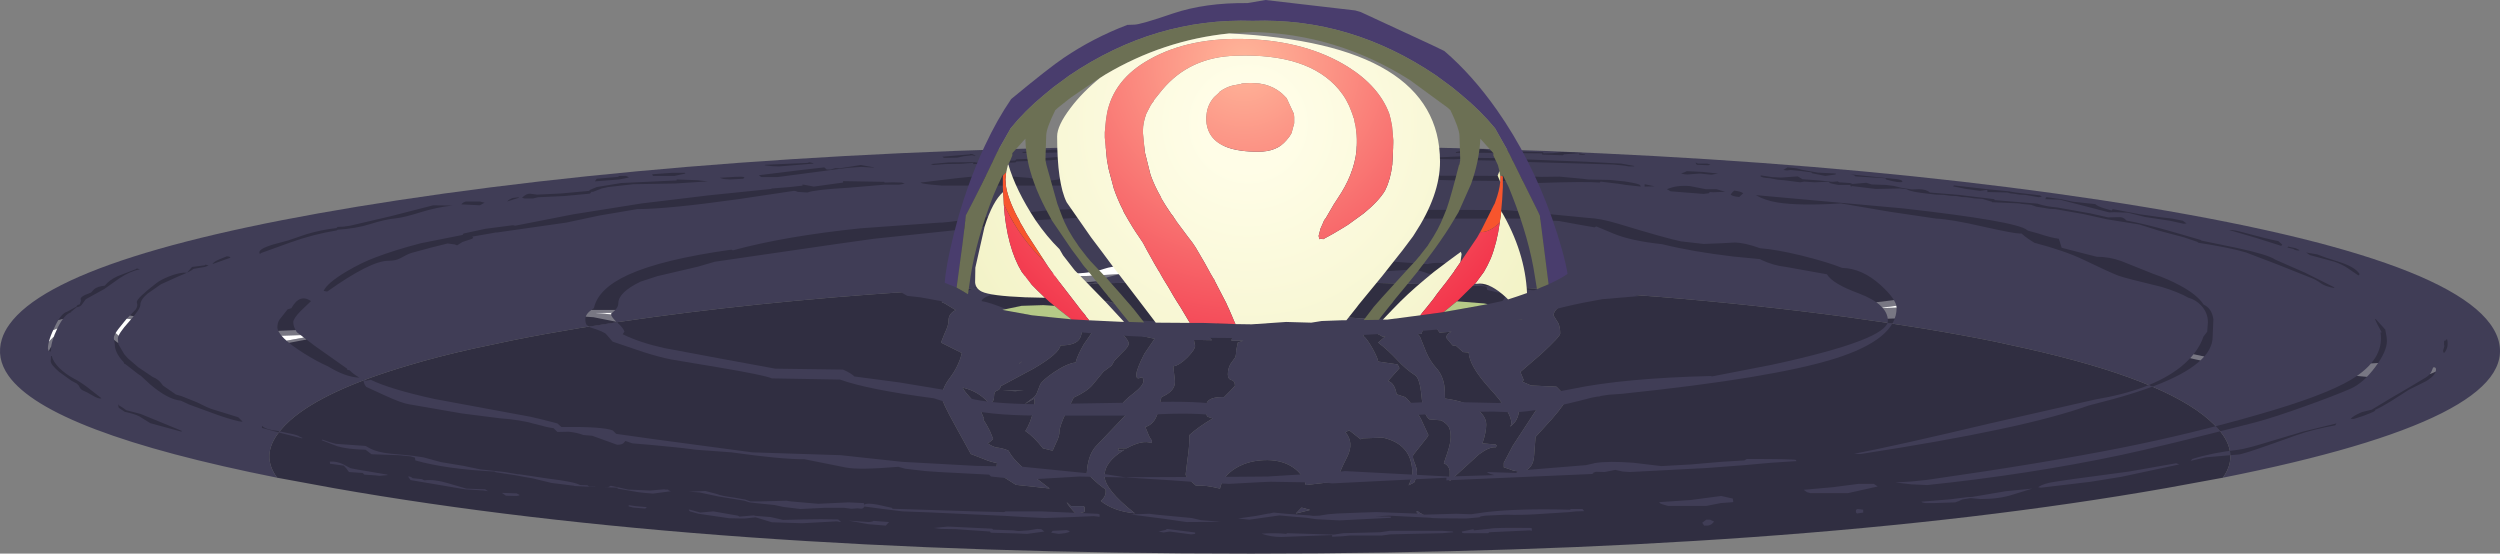 <?xml version="1.0" encoding="UTF-8" standalone="no"?>
<svg xmlns:ffdec="https://www.free-decompiler.com/flash" xmlns:xlink="http://www.w3.org/1999/xlink" ffdec:objectType="frame" height="116.75px" width="527.25px" xmlns="http://www.w3.org/2000/svg">
  <rect width="100%" height="100%" fill="#808080" stroke="none"/>
  <g transform="matrix(1.0, 0.0, 0.0, 1.0, 336.85, 281.35)">
    <use ffdec:characterId="234" height="86.05" transform="matrix(1.0, 0.0, 0.0, 1.0, -336.85, -250.65)" width="527.25" xlink:href="#shape0"/>
    <clipPath id="clipPath0" transform="matrix(1.0, 0.0, 0.0, 1.0, 0.0, 0.0)">
      <path d="M165.3 -211.55 Q164.4 -213.15 164.05 -214.0 L164.15 -214.1 166.2 -211.85 166.5 -210.2 166.55 -209.45 Q166.55 -207.25 164.1 -203.95 161.6 -200.6 158.95 -199.4 155.25 -197.8 149.35 -195.7 142.7 -193.3 138.7 -192.25 119.05 -187.2 110.3 -185.35 91.1 -181.3 69.6 -179.05 L66.25 -179.2 62.9 -179.6 66.25 -179.8 69.6 -180.15 Q94.15 -183.65 110.75 -186.95 125.5 -189.9 139.2 -193.85 153.25 -197.85 158.95 -201.25 166.1 -205.55 165.2 -211.25 L165.45 -211.25 165.3 -211.55 M178.6 -209.35 L178.75 -209.55 179.0 -209.55 179.0 -209.75 179.25 -209.75 179.3 -209.6 179.35 -209.15 179.35 -208.95 179.35 -208.65 Q179.35 -207.95 178.75 -207.0 L178.5 -207.0 178.45 -206.95 178.4 -207.4 178.7 -208.45 178.6 -208.5 178.6 -208.9 178.6 -209.35 M176.85 -203.75 Q177.25 -202.45 174.8 -200.95 L171.1 -199.1 167.35 -196.7 Q165.5 -195.55 163.95 -194.85 L164.15 -194.75 Q163.5 -194.35 161.6 -193.65 L159.6 -193.0 158.9 -193.0 Q159.4 -193.65 161.3 -194.45 L163.35 -194.95 167.15 -197.25 171.0 -199.5 174.85 -201.8 Q175.8 -202.4 176.15 -203.5 176.3 -204.15 176.85 -203.75 M39.25 -245.5 L40.15 -246.05 42.05 -245.85 43.15 -245.55 46.5 -244.95 50.35 -244.75 50.25 -244.55 48.1 -244.25 45.35 -244.8 45.15 -245.0 42.85 -245.3 40.8 -245.5 40.0 -245.4 39.25 -245.5 M39.25 -243.35 L38.05 -243.45 36.5 -243.75 Q34.55 -243.85 34.4 -244.25 L34.6 -244.35 36.85 -244.0 38.75 -243.9 42.3 -244.15 43.3 -243.55 46.85 -243.3 49.6 -243.0 50.75 -243.1 51.0 -242.9 53.35 -242.75 53.85 -242.55 56.75 -242.8 57.9 -242.45 60.85 -242.35 62.5 -242.15 64.15 -241.75 66.35 -241.4 67.9 -241.45 Q69.5 -241.4 70.15 -240.75 L76.25 -240.25 83.75 -239.35 83.8 -239.15 92.85 -238.4 Q94.55 -237.8 97.0 -237.6 L104.0 -236.35 107.75 -235.5 109.9 -235.55 Q110.95 -235.65 111.6 -234.85 115.6 -234.1 121.05 -232.55 L127.25 -230.75 127.45 -230.6 134.75 -229.1 Q141.5 -227.65 143.0 -226.6 L149.25 -223.85 155.35 -220.8 155.5 -220.6 Q153.65 -220.9 152.7 -221.55 151.5 -222.45 150.3 -222.85 L143.4 -225.6 136.85 -228.1 Q133.55 -229.1 126.8 -230.15 L126.55 -230.35 123.75 -231.3 118.65 -232.65 114.35 -234.0 107.5 -235.1 102.55 -236.2 96.6 -237.25 95.45 -237.3 94.25 -237.5 92.65 -237.75 91.5 -238.15 89.45 -238.35 89.0 -238.45 83.3 -238.7 83.25 -238.8 81.25 -239.4 79.65 -239.5 77.9 -239.75 76.9 -239.8 75.85 -240.0 74.55 -240.05 73.1 -240.25 71.45 -240.3 69.75 -240.5 Q66.35 -240.85 65.25 -241.4 L65.6 -241.4 63.85 -241.6 58.75 -241.5 53.8 -242.1 53.75 -242.1 53.6 -242.0 Q53.4 -242.0 53.4 -242.3 L53.4 -242.35 52.0 -242.35 51.35 -242.35 50.85 -242.35 49.6 -242.6 49.2 -242.7 48.75 -243.0 48.2 -243.0 45.85 -242.9 43.65 -243.05 42.8 -242.9 39.35 -243.35 39.25 -243.35 M33.45 -240.2 L64.5 -237.4 Q88.35 -234.7 90.65 -232.85 L90.85 -232.7 93.05 -232.1 Q95.7 -231.2 97.35 -231.0 L97.65 -230.1 97.95 -229.1 102.2 -228.0 105.35 -227.2 Q108.0 -227.2 110.5 -226.3 L117.25 -223.6 Q120.3 -222.55 122.9 -221.15 126.55 -219.2 127.9 -217.1 129.6 -216.35 129.95 -214.05 L129.8 -210.35 Q129.8 -204.65 117.6 -200.0 113.8 -198.55 108.7 -197.15 L103.55 -195.8 Q90.05 -190.9 55.55 -185.6 L54.2 -185.65 Q63.05 -187.35 83.05 -192.1 L105.05 -197.1 Q116.95 -199.1 123.05 -203.95 126.7 -206.9 127.85 -210.35 L128.65 -211.4 128.8 -213.4 Q128.8 -215.45 127.3 -217.0 126.2 -218.15 124.7 -218.55 122.6 -219.75 119.0 -220.85 111.3 -222.7 109.95 -223.2 108.1 -223.9 102.5 -226.6 98.65 -228.45 92.2 -230.15 L90.95 -230.95 Q90.15 -231.5 89.5 -232.1 L89.1 -232.1 Q87.9 -232.1 81.4 -233.55 74.7 -235.1 71.45 -235.25 L61.65 -236.7 51.4 -238.45 Q42.7 -237.9 38.0 -238.65 35.3 -239.1 33.45 -240.2 M23.9 -246.6 L23.4 -246.5 21.0 -246.6 20.75 -247.0 20.85 -247.05 21.25 -246.85 23.25 -246.85 23.9 -246.6 M25.15 -241.45 L27.0 -240.9 24.45 -240.8 23.75 -240.85 23.55 -240.6 22.45 -240.45 15.5 -241.0 14.7 -241.45 Q16.8 -242.35 19.6 -242.1 L22.9 -241.45 25.15 -241.45 M21.65 -244.75 L19.0 -244.55 18.4 -244.6 Q17.75 -244.7 17.75 -244.85 18.3 -244.9 18.9 -245.25 L22.15 -245.1 25.5 -244.75 24.05 -244.5 21.65 -244.75 M28.9 -241.15 Q30.25 -241.0 30.8 -240.6 L29.95 -239.8 29.2 -239.9 Q28.35 -240.05 28.15 -240.35 L28.55 -240.85 28.9 -241.15 M26.2 -230.05 L28.9 -230.2 Q31.05 -230.2 34.35 -229.0 37.7 -228.75 42.9 -227.5 48.55 -226.1 51.65 -224.85 55.9 -224.75 59.8 -221.2 63.15 -218.15 63.15 -216.4 63.15 -209.8 50.05 -205.7 36.95 -201.6 5.25 -198.3 L2.45 -198.1 0.75 -197.85 0.55 -197.75 0.0 -197.7 -1.1 -197.5 Q-12.85 -194.4 -17.9 -194.4 L-22.0 -194.55 -28.85 -194.45 -59.4 -192.4 -64.25 -192.65 -64.75 -192.55 -65.8 -192.65 -67.1 -192.95 -80.5 -193.75 Q-86.65 -194.5 -96.9 -193.7 L-118.35 -193.7 Q-128.95 -193.8 -133.35 -195.25 L-139.9 -197.35 Q-153.9 -199.2 -159.7 -201.3 L-174.05 -201.55 Q-175.7 -202.25 -185.2 -203.85 L-195.35 -205.55 Q-197.65 -206.0 -201.0 -207.05 L-207.65 -209.3 -208.95 -210.8 Q-209.3 -211.35 -212.35 -212.3 L-213.1 -212.8 Q-213.4 -213.15 -213.4 -214.05 -213.4 -215.1 -212.05 -216.05 L-211.6 -216.35 Q-210.7 -220.5 -204.35 -223.4 -197.25 -226.65 -182.6 -228.7 L-182.3 -228.55 Q-171.3 -231.55 -155.35 -233.2 L-138.7 -234.4 -138.25 -234.4 -136.7 -234.55 -124.5 -236.1 -114.4 -237.15 Q-105.5 -237.15 -100.9 -238.65 L-98.9 -238.85 -96.55 -237.9 Q-83.7 -238.3 -65.15 -237.35 L-56.2 -237.15 -19.25 -237.05 -14.3 -236.6 -2.0 -235.4 Q0.65 -235.3 4.3 -234.2 14.5 -231.1 17.65 -230.45 L22.45 -229.9 26.2 -230.05 M34.6 -226.55 L34.35 -226.7 28.7 -227.25 Q20.15 -228.25 13.7 -229.85 7.1 -230.55 3.4 -232.1 L-0.2 -233.6 -0.55 -233.4 -3.45 -233.9 -8.1 -234.75 -11.5 -234.9 -15.1 -235.25 -56.2 -235.25 -62.4 -235.3 -66.75 -235.7 -88.1 -234.95 -93.4 -235.5 -99.75 -235.95 -117.8 -234.95 -134.45 -232.9 -152.5 -231.0 -160.7 -229.85 -186.1 -226.15 -189.7 -225.1 -198.25 -223.1 -201.75 -221.95 Q-206.45 -219.7 -206.45 -217.35 -206.45 -216.4 -207.7 -215.4 L-207.95 -215.25 -207.95 -215.05 Q-207.95 -214.5 -206.7 -213.35 -205.35 -212.15 -205.15 -211.4 L-205.55 -210.85 -205.5 -210.85 Q-201.95 -209.1 -196.8 -207.95 L-184.5 -205.65 -173.35 -203.6 -159.05 -203.4 Q-157.35 -202.65 -156.65 -201.95 L-147.2 -200.7 -136.95 -199.0 Q-134.8 -197.95 -132.4 -197.35 -127.95 -196.2 -118.35 -196.1 L-97.1 -196.45 Q-85.75 -196.9 -80.65 -196.15 L-75.9 -195.1 -66.75 -194.25 -51.35 -195.8 -34.0 -196.65 -20.75 -196.35 -5.15 -199.35 Q5.65 -201.6 24.05 -202.05 L24.15 -201.95 36.75 -204.4 Q61.3 -209.7 61.3 -213.7 61.3 -217.15 55.1 -219.5 49.65 -221.5 48.45 -223.5 L39.85 -225.05 Q37.1 -225.35 34.6 -226.55 M7.75 -246.25 L6.65 -246.25 5.85 -246.4 3.4 -246.65 -3.0 -246.85 -13.65 -247.15 -15.45 -247.2 -17.4 -247.4 -25.55 -247.55 -27.45 -247.9 -30.25 -247.75 -32.9 -247.8 -33.35 -247.9 Q-33.85 -248.05 -33.85 -248.15 L-28.1 -248.4 -28.1 -248.55 -25.15 -248.05 -21.05 -248.0 -16.85 -247.8 -2.6 -247.25 5.1 -246.85 7.85 -246.35 7.75 -246.25 M6.35 -243.0 Q8.8 -242.6 9.05 -242.3 L9.2 -242.0 6.0 -242.35 4.45 -242.6 3.15 -242.75 0.7 -243.05 0.55 -242.85 Q-2.3 -243.1 -12.75 -242.75 L-14.25 -242.95 -17.1 -243.15 Q-35.5 -243.3 -35.85 -243.55 L-41.2 -243.4 -45.2 -243.7 -44.8 -244.1 -39.0 -244.5 -34.75 -244.3 -17.1 -244.25 -11.8 -244.05 -7.95 -244.1 -3.15 -243.65 -1.95 -243.5 2.65 -243.4 2.7 -243.4 5.7 -243.1 6.35 -243.0 M10.0 -242.5 L12.15 -242.05 10.0 -242.0 10.0 -242.5 M75.25 -242.25 L80.55 -241.65 82.75 -241.4 86.85 -241.0 88.25 -240.75 93.35 -240.15 93.8 -239.9 93.15 -239.75 90.25 -240.25 89.05 -240.3 87.85 -240.5 87.2 -240.55 86.5 -240.75 82.2 -240.85 Q82.5 -241.05 82.15 -241.3 L80.75 -241.1 77.8 -241.5 75.05 -242.05 75.25 -242.25 M60.8 -243.75 L54.45 -244.15 Q54.35 -244.45 53.25 -244.6 L63.4 -243.55 64.15 -243.35 64.4 -243.0 Q63.75 -242.7 60.9 -243.5 L60.8 -243.75 M119.1 -235.5 L121.25 -235.25 123.5 -234.8 123.9 -234.5 124.3 -234.25 123.75 -234.15 120.75 -234.8 115.5 -235.6 111.9 -236.5 109.0 -236.6 108.0 -236.55 97.55 -239.25 94.35 -239.35 Q94.95 -239.6 94.55 -239.8 L97.85 -239.35 100.4 -238.8 105.05 -238.3 Q105.4 -237.9 106.8 -237.45 L108.35 -237.0 108.6 -236.9 108.5 -237.0 108.75 -237.25 114.5 -236.15 119.1 -235.5 M144.5 -229.75 L144.25 -229.5 139.05 -231.15 133.25 -232.85 Q134.2 -232.95 136.95 -232.15 141.1 -231.0 143.65 -230.5 L144.5 -229.75 M145.75 -229.35 L147.3 -229.0 148.15 -228.6 147.9 -228.5 Q147.2 -228.55 146.8 -228.85 L145.55 -229.15 145.75 -229.35 M149.5 -228.1 L151.85 -227.7 Q153.45 -227.05 155.9 -226.3 159.8 -225.15 160.8 -223.55 L160.55 -223.25 158.35 -224.75 Q157.2 -225.55 155.5 -226.15 L150.3 -227.55 149.5 -228.1 M155.65 -191.65 Q151.0 -190.8 147.55 -189.6 L141.65 -187.5 Q136.0 -185.5 135.25 -185.5 L128.35 -184.9 125.15 -184.15 125.5 -184.55 Q129.8 -185.9 135.25 -186.5 137.05 -186.75 141.9 -188.25 L148.75 -190.3 155.9 -192.05 155.65 -191.65 M122.75 -183.4 L110.6 -180.8 104.1 -179.75 97.0 -178.9 93.6 -178.5 93.1 -178.55 93.05 -178.65 Q94.15 -179.4 96.55 -179.75 L100.25 -180.3 112.15 -181.9 122.1 -183.65 122.75 -183.4 M87.7 -177.05 Q84.8 -176.1 80.85 -176.1 L78.75 -176.3 76.95 -176.0 Q76.3 -175.65 75.5 -175.4 L71.0 -175.25 69.35 -175.25 68.9 -175.3 Q68.4 -175.4 68.4 -175.55 L74.5 -176.05 78.05 -176.5 79.1 -176.55 86.15 -177.75 91.75 -178.3 87.7 -177.05 M49.7 -178.6 L55.1 -179.3 58.35 -179.3 59.15 -178.75 52.9 -177.35 44.95 -177.35 44.25 -177.55 43.55 -178.05 49.7 -178.6 M42.0 -184.1 L36.6 -183.75 31.05 -183.25 23.15 -182.65 6.9 -181.8 5.4 -181.9 3.8 -182.25 1.55 -181.8 -0.3 -181.85 -1.05 -181.55 -0.75 -181.4 -31.8 -180.05 -31.8 -180.6 -55.95 -179.4 -57.4 -179.6 -57.45 -179.65 -59.7 -179.6 -68.85 -179.75 -71.2 -179.65 -77.65 -179.3 -84.2 -179.65 -89.75 -180.05 -99.25 -180.65 -109.2 -180.85 -121.05 -180.15 -127.85 -180.85 -128.25 -181.25 -138.8 -181.8 -141.65 -182.0 -144.7 -182.35 -145.95 -182.5 -147.4 -182.9 Q-155.65 -182.2 -158.45 -182.75 L-167.2 -184.5 Q-171.85 -184.45 -182.6 -185.95 L-190.05 -186.5 -192.85 -186.85 -195.25 -187.1 -199.35 -187.5 -203.5 -187.85 -204.95 -188.35 -205.4 -187.85 Q-205.8 -187.55 -206.7 -187.55 L-211.95 -189.45 -213.8 -189.6 Q-215.05 -190.1 -216.9 -190.3 L-219.3 -190.25 -220.1 -191.05 Q-221.2 -191.15 -224.1 -191.95 -226.95 -192.8 -231.55 -193.15 L-239.4 -194.15 -250.65 -196.1 Q-252.15 -196.35 -255.35 -197.8 L-259.6 -199.75 Q-260.15 -200.35 -260.2 -201.3 L-259.7 -201.05 -258.65 -201.25 Q-254.55 -199.25 -245.2 -197.2 L-224.95 -193.45 -222.4 -192.85 -219.3 -192.05 -218.45 -191.3 Q-209.55 -191.4 -207.6 -190.55 L-206.9 -189.85 -199.1 -188.75 -178.2 -185.95 -159.55 -185.35 -146.6 -183.95 -131.05 -183.1 -121.05 -182.9 -108.1 -181.6 -105.05 -181.55 -99.65 -180.7 -99.25 -180.65 -99.3 -180.7 -75.55 -180.8 -69.55 -180.85 -58.35 -181.55 -58.35 -181.8 -56.0 -181.65 -53.2 -182.0 -31.35 -180.85 -21.7 -181.15 Q-23.2 -181.55 -23.2 -181.8 L-17.1 -181.6 -16.55 -182.1 -2.4 -183.25 -0.6 -183.65 -0.55 -183.7 -0.45 -183.7 Q2.5 -184.15 7.65 -183.75 L13.55 -183.05 19.8 -183.4 26.15 -183.95 31.05 -184.25 31.55 -184.55 Q41.25 -184.55 41.9 -184.35 L42.0 -184.1 M54.95 -174.0 L56.1 -173.85 56.1 -173.25 54.8 -173.05 54.6 -173.25 54.6 -173.15 54.55 -173.55 Q54.55 -173.95 54.95 -174.0 M28.7 -175.45 L26.05 -175.25 23.0 -174.65 14.95 -174.65 14.05 -174.9 Q13.1 -175.15 13.1 -175.45 L19.75 -175.9 26.15 -176.75 28.6 -176.2 28.7 -175.45 M24.25 -170.9 Q23.8 -170.55 23.25 -170.5 L22.55 -170.5 22.15 -171.1 23.0 -171.75 23.8 -171.75 24.65 -171.35 24.25 -170.9 M-326.75 -207.8 Q-326.75 -209.6 -325.15 -212.75 -323.9 -215.3 -322.7 -215.6 L-320.7 -216.7 Q-320.65 -217.05 -320.05 -217.15 -319.75 -217.8 -319.8 -218.0 L-319.85 -218.3 Q-319.85 -218.7 -318.9 -219.15 L-317.65 -219.65 -317.0 -220.35 Q-316.3 -220.95 -314.75 -221.1 -313.8 -222.3 -312.05 -223.1 L-308.15 -224.6 -308.0 -224.75 -307.35 -224.55 Q-309.3 -224.2 -311.6 -222.7 L-314.85 -220.4 -318.75 -218.25 -319.45 -217.3 Q-319.8 -216.65 -320.7 -216.55 L-321.9 -215.55 -321.8 -215.5 Q-323.25 -215.15 -324.75 -212.1 -326.1 -209.3 -326.1 -207.5 L-326.15 -207.15 -326.25 -207.25 -326.6 -207.35 -326.75 -207.8 M-326.1 -206.25 L-325.9 -206.25 Q-325.7 -205.1 -324.3 -203.7 -322.95 -202.4 -321.25 -201.5 -320.05 -200.9 -318.45 -199.7 L-315.5 -197.4 -315.5 -197.3 Q-316.2 -197.25 -317.25 -197.9 -318.7 -198.75 -319.35 -199.0 -319.85 -199.15 -320.25 -200.05 L-320.65 -200.45 -321.85 -201.1 -324.35 -202.9 Q-326.15 -204.45 -326.15 -205.15 L-326.1 -206.25 M-121.35 -249.3 L-115.1 -249.75 -115.1 -249.8 -107.55 -249.75 -107.5 -249.55 -107.9 -249.4 -115.1 -249.15 -121.0 -249.1 -121.35 -249.3 M-112.5 -248.55 L-104.65 -248.6 -104.5 -248.75 -102.75 -248.5 -102.7 -248.3 -112.25 -248.0 -112.5 -247.8 -115.2 -247.55 -122.5 -247.3 -122.65 -247.1 -128.25 -246.8 -131.6 -246.75 -131.6 -247.0 -134.15 -246.8 -137.45 -246.75 -140.05 -246.55 -140.55 -246.75 -136.75 -247.1 -131.35 -247.15 -130.35 -247.0 -129.15 -247.15 -128.25 -247.35 -122.75 -247.5 -122.5 -247.75 -117.25 -247.95 -112.65 -248.35 -112.5 -248.55 M-100.3 -248.3 L-100.15 -248.5 -98.75 -248.3 -98.8 -248.25 -100.3 -248.3 M-97.6 -248.15 L-95.8 -248.35 -95.6 -248.55 -79.8 -249.0 -79.5 -249.1 -76.85 -249.1 -72.0 -249.0 -67.0 -248.8 Q-57.4 -248.7 -57.0 -249.0 L-54.15 -248.95 -51.25 -248.75 -57.3 -248.4 Q-67.1 -248.3 -67.25 -248.55 L-76.85 -248.55 -79.8 -248.3 -86.25 -248.3 -92.4 -248.1 -95.6 -247.8 -97.25 -247.8 -97.6 -248.0 -97.6 -248.15 M-137.85 -248.1 L-138.1 -248.3 -132.3 -248.8 -132.3 -248.9 -131.75 -248.85 -131.1 -248.5 -131.25 -248.4 -131.35 -248.5 -131.9 -248.6 -133.6 -248.4 -135.0 -248.1 -137.65 -248.05 -137.85 -248.1 M-130.8 -243.7 Q-130.8 -244.55 -127.6 -244.45 L-119.95 -243.85 -117.25 -243.4 -116.15 -243.15 -99.85 -245.4 -92.95 -245.2 -86.9 -244.75 -82.4 -244.6 -77.75 -244.25 -70.5 -244.3 -68.9 -245.5 -66.95 -245.85 -54.7 -245.3 Q-53.2 -245.95 -46.3 -244.15 L-45.75 -243.9 -46.3 -243.75 -51.45 -244.6 -51.7 -244.65 Q-51.9 -244.5 -59.5 -244.75 L-67.35 -243.9 Q-71.35 -243.2 -78.55 -243.7 L-87.65 -244.25 -104.25 -243.35 -113.5 -242.2 -138.15 -242.2 -140.4 -242.4 Q-142.7 -242.65 -142.7 -242.85 L-135.25 -243.75 -130.85 -244.2 -130.8 -243.7 M-131.1 -244.5 Q-130.9 -244.55 -130.85 -244.25 -131.5 -244.3 -131.1 -244.5 M-122.25 -223.05 L-113.9 -223.7 Q-107.45 -223.4 -103.85 -224.7 -101.6 -225.55 -86.8 -226.55 L-72.2 -227.35 -65.9 -226.75 Q-63.15 -226.0 -59.75 -225.9 -57.05 -225.8 -51.15 -226.05 L-44.9 -226.3 -35.8 -225.65 Q-34.05 -226.15 -30.45 -225.7 -25.7 -225.05 -24.45 -224.15 L-20.85 -222.2 -20.4 -221.95 Q-19.5 -221.85 -18.7 -221.3 L-15.2 -220.65 -14.7 -220.25 -13.3 -220.1 Q-13.05 -220.0 -13.05 -218.6 -13.05 -215.25 -20.95 -213.8 -28.1 -212.55 -55.65 -210.65 L-56.4 -210.85 -56.55 -211.05 -59.6 -211.3 -66.9 -210.5 -80.8 -210.5 -83.25 -210.7 -84.9 -210.5 -97.45 -211.75 -105.1 -212.15 -109.0 -212.35 -109.65 -212.3 -116.7 -211.85 -119.6 -212.15 -124.05 -212.6 -124.65 -213.25 -126.25 -214.05 Q-128.6 -215.2 -132.55 -216.0 -134.5 -216.4 -134.5 -218.05 -134.5 -219.6 -129.3 -221.5 -124.5 -223.3 -122.35 -223.2 L-122.25 -223.05 M-146.05 -242.6 L-147.25 -242.4 -150.3 -242.4 -157.95 -241.75 Q-165.05 -241.35 -166.55 -240.75 L-168.95 -240.9 -168.6 -241.0 -168.75 -241.0 -169.4 -241.1 -181.1 -239.35 Q-196.1 -237.25 -202.45 -237.25 L-210.4 -235.9 -217.45 -234.4 -232.15 -232.3 -232.15 -232.35 -233.5 -232.1 -237.25 -231.45 -237.05 -231.25 -237.25 -231.0 -239.35 -230.3 -240.45 -229.6 -240.95 -229.8 -242.45 -230.0 -246.05 -229.1 -250.1 -228.0 Q-250.9 -227.75 -252.4 -226.9 -253.35 -226.35 -254.95 -226.35 -258.7 -226.35 -267.85 -219.85 L-268.6 -220.0 Q-267.85 -221.65 -263.85 -224.05 -260.55 -226.0 -257.7 -227.05 -253.5 -228.65 -248.1 -230.05 L-239.3 -231.8 -239.1 -232.1 -234.45 -233.1 -228.7 -233.85 -228.2 -233.75 -215.95 -236.15 -201.5 -238.45 -187.4 -240.15 -174.25 -241.5 -174.05 -241.6 -170.3 -241.9 -167.6 -242.2 -167.6 -242.45 -165.2 -242.0 -159.05 -242.85 -159.05 -243.15 -150.35 -243.0 -150.3 -242.85 -150.25 -242.85 -148.65 -242.9 -146.65 -242.85 -146.05 -242.6 M-155.4 -246.55 L-155.25 -246.55 -152.5 -246.05 -152.6 -246.0 -155.25 -246.15 -158.0 -245.95 -160.4 -245.65 -172.9 -244.0 -176.25 -244.0 -176.5 -244.15 -176.8 -244.4 -167.85 -245.5 -163.0 -246.05 -162.5 -245.6 -161.65 -245.6 -160.65 -245.9 -159.8 -245.85 -157.5 -246.2 -155.4 -246.55 M-129.85 -217.85 Q-128.15 -217.6 -124.5 -216.1 -121.2 -214.75 -116.55 -214.4 L-107.9 -214.2 -103.8 -214.05 -101.15 -214.0 -93.55 -213.6 -80.8 -212.6 -67.0 -212.9 -54.85 -214.0 Q-33.3 -214.0 -24.05 -216.1 L-21.0 -216.95 -20.45 -217.45 Q-19.65 -218.0 -19.35 -218.95 L-19.8 -219.3 -20.75 -219.7 -20.9 -219.65 -23.2 -220.2 -23.2 -220.25 -23.35 -220.9 -23.95 -221.2 Q-27.75 -223.1 -33.1 -223.6 L-35.5 -223.6 Q-37.85 -224.5 -39.15 -224.5 L-58.35 -223.2 -71.8 -224.25 -85.05 -225.35 Q-95.0 -224.9 -101.1 -223.45 -105.3 -222.45 -107.05 -221.2 L-115.3 -220.85 -123.0 -220.55 -128.2 -219.0 Q-129.6 -218.55 -129.85 -217.85 M-35.25 -248.0 L-41.25 -247.8 -41.55 -247.9 -41.9 -248.15 -35.25 -248.05 -35.25 -248.0 M-29.85 -249.25 L-27.75 -249.75 -24.05 -249.9 -22.5 -249.55 -11.4 -249.25 -11.35 -249.0 -9.35 -249.05 -7.35 -249.3 -3.1 -249.1 -7.0 -248.8 -7.25 -248.6 -11.6 -248.75 -11.6 -249.0 -21.6 -249.1 -27.55 -249.15 -29.75 -249.1 -29.85 -249.25 M-2.65 -248.65 L-3.85 -248.75 -3.75 -249.0 -2.5 -248.75 -2.65 -248.65 M-299.25 -223.05 L-302.9 -221.4 -305.7 -219.45 Q-307.25 -218.15 -307.25 -217.05 -307.25 -216.15 -309.6 -213.55 -312.0 -210.9 -312.0 -209.9 L-311.9 -208.85 -311.85 -208.7 -310.65 -206.65 -309.9 -205.8 -307.7 -203.9 -304.65 -201.85 Q-303.4 -201.35 -302.75 -200.4 L-302.5 -200.05 -299.75 -198.15 -298.55 -197.8 -295.3 -196.5 Q-292.9 -195.3 -292.4 -195.15 L-286.6 -193.35 -285.75 -192.5 -285.75 -192.4 Q-286.9 -192.45 -290.85 -193.8 L-297.0 -196.05 -298.7 -196.85 Q-301.45 -197.1 -305.2 -200.3 L-307.15 -202.1 -307.7 -202.45 -310.4 -204.55 -310.6 -204.6 -310.8 -205.0 Q-312.65 -206.95 -312.65 -208.8 L-312.85 -210.05 Q-312.85 -210.7 -311.9 -211.95 L-310.25 -214.0 -308.25 -216.05 Q-307.85 -216.65 -307.9 -217.15 L-308.0 -217.65 Q-308.0 -218.45 -303.85 -221.65 -302.95 -222.35 -301.2 -223.05 -298.95 -223.95 -297.4 -223.85 L-296.35 -225.05 -293.65 -225.4 -293.5 -225.55 -292.85 -225.35 -293.65 -225.05 -296.05 -224.65 Q-296.5 -224.15 -299.25 -223.05 M-289.0 -227.3 Q-288.3 -227.25 -288.25 -227.0 L-292.05 -225.65 Q-291.85 -226.1 -290.6 -226.65 L-289.0 -227.3 M-254.45 -235.75 L-245.5 -238.05 -241.4 -238.0 Q-244.7 -237.65 -248.1 -236.6 -251.55 -235.5 -253.4 -235.3 -255.6 -235.1 -258.75 -234.1 -261.75 -233.15 -265.65 -232.9 L-265.85 -232.75 Q-270.8 -231.95 -275.65 -230.2 L-281.75 -228.0 -281.95 -227.85 Q-282.15 -227.75 -282.15 -228.15 -282.15 -228.85 -279.55 -229.7 L-276.05 -230.65 -272.25 -231.95 Q-269.05 -232.9 -265.9 -233.25 L-265.65 -233.5 -264.4 -233.55 -263.0 -233.75 -254.45 -235.75 M-276.95 -215.15 L-276.2 -216.1 -275.4 -216.35 Q-273.65 -219.5 -271.25 -217.85 L-273.45 -215.75 Q-275.0 -214.15 -275.0 -213.4 -275.0 -212.45 -274.25 -211.3 L-270.45 -208.4 -263.65 -203.6 -263.65 -203.4 -263.1 -203.25 Q-262.4 -202.5 -261.05 -201.7 -263.95 -201.8 -267.7 -204.1 -269.9 -205.05 -272.7 -206.8 -278.35 -210.35 -278.35 -212.35 -278.35 -213.25 -277.9 -213.95 L-276.95 -215.15 M-206.25 -244.25 L-204.85 -244.25 Q-204.25 -244.05 -204.25 -243.9 L-206.25 -243.5 -211.4 -243.1 -211.0 -243.65 -206.5 -244.05 -206.25 -244.25 M-209.95 -241.6 L-211.75 -240.9 -212.1 -240.9 Q-212.3 -240.55 -212.55 -240.5 L-217.9 -240.0 -223.35 -239.75 -224.4 -239.5 -226.3 -239.5 -226.75 -239.65 Q-225.85 -240.55 -225.05 -240.5 L-223.55 -240.3 -218.5 -240.55 -212.5 -241.1 -212.55 -241.25 -211.0 -241.9 -205.85 -242.75 -194.15 -243.3 -194.15 -243.5 -189.8 -243.35 -187.55 -243.1 -194.4 -242.65 -203.25 -242.5 -208.6 -241.9 -209.95 -241.6 M-228.7 -239.6 L-227.5 -239.75 -227.4 -239.65 -229.9 -238.85 Q-229.55 -239.3 -228.7 -239.6 M-238.6 -238.85 L-235.65 -238.85 -234.65 -238.6 -235.65 -238.05 -239.55 -238.25 Q-239.3 -238.65 -238.6 -238.85 M-165.25 -246.85 L-172.5 -246.25 -174.0 -246.3 -175.6 -246.5 -175.4 -246.6 -166.4 -247.0 -166.25 -247.15 Q-165.35 -247.0 -165.25 -246.85 M-180.15 -243.65 L-182.9 -243.5 -184.25 -243.6 -185.1 -243.85 -181.85 -244.05 Q-179.1 -244.2 -180.15 -243.65 M-192.4 -244.9 L-192.3 -244.75 -194.6 -244.25 -199.15 -244.25 -199.3 -244.6 -195.15 -244.9 -192.4 -244.9 M-179.85 -175.75 L-182.25 -176.15 -185.35 -176.65 -189.35 -177.5 -191.6 -177.65 -188.1 -177.8 -185.6 -177.15 Q-184.75 -176.75 -182.0 -176.4 L-179.7 -176.0 -178.6 -175.6 -176.65 -175.6 -170.85 -175.75 -170.75 -175.7 -170.05 -175.6 -164.3 -175.1 -157.9 -175.4 -154.75 -175.25 Q-154.65 -175.35 -154.6 -174.9 -153.95 -175.35 -151.7 -174.9 L-148.75 -174.25 -148.6 -174.05 -131.25 -173.5 -125.1 -173.35 -124.75 -173.5 -117.25 -173.5 -105.5 -173.0 Q-104.95 -173.0 -104.85 -172.65 L-105.05 -172.6 -105.0 -172.55 -104.9 -172.35 -106.2 -172.5 -110.7 -172.3 -116.5 -172.1 -120.7 -172.3 -124.8 -172.55 -141.1 -173.3 -146.5 -173.5 -150.95 -174.05 -154.35 -174.5 -154.6 -174.5 Q-154.75 -173.95 -155.6 -174.1 L-155.95 -174.15 -157.25 -174.05 -158.85 -174.25 -162.95 -174.25 -168.05 -174.0 -171.7 -174.45 -173.55 -174.85 -176.55 -175.15 -178.8 -175.4 -179.85 -175.75 M-200.9 -177.4 L-202.25 -177.55 -206.6 -178.3 -206.6 -178.5 -209.5 -178.6 -208.6 -178.6 -208.05 -178.9 -206.35 -178.55 -204.4 -178.1 -199.75 -177.9 -196.8 -178.15 -196.75 -178.15 -196.55 -178.1 -195.95 -178.1 -195.85 -177.95 -195.5 -177.8 -195.35 -177.75 -199.15 -177.25 -200.9 -177.4 M-200.85 -174.1 L-203.25 -174.3 Q-204.3 -174.5 -204.35 -174.65 L-204.15 -174.8 -202.8 -174.6 -200.55 -174.4 -200.5 -174.25 Q-200.65 -174.15 -200.85 -174.1 M-191.6 -173.8 L-191.5 -173.9 -189.15 -173.25 -186.4 -173.5 -181.25 -172.6 -180.9 -172.4 -177.9 -172.65 -177.5 -172.55 -174.3 -172.3 -171.7 -171.7 -167.65 -171.8 -163.75 -171.85 -160.1 -171.8 -159.5 -171.3 -159.6 -171.25 -160.35 -171.4 -167.65 -171.0 -174.05 -171.2 -177.5 -172.25 -179.75 -172.0 -180.5 -172.0 -183.05 -172.05 -189.55 -173.0 -191.35 -173.5 -191.6 -173.8 M-214.5 -179.05 L-212.95 -179.0 -212.65 -178.75 -211.3 -178.7 -211.3 -178.65 -215.75 -178.85 -215.75 -178.9 -220.55 -179.5 -224.45 -180.45 -226.15 -180.75 -227.5 -181.0 -228.0 -181.1 -232.3 -181.75 -232.5 -181.9 Q-242.75 -182.4 -249.25 -184.25 L-249.35 -184.85 -250.25 -185.1 -252.8 -185.35 -258.5 -185.55 -259.75 -186.5 Q-263.65 -186.6 -265.75 -187.25 L-269.0 -188.5 -268.9 -188.65 Q-267.3 -188.05 -266.05 -187.75 L-259.75 -187.3 Q-258.7 -186.65 -257.8 -186.35 -256.25 -185.75 -252.55 -185.5 L-250.0 -185.25 -247.55 -184.9 -243.9 -183.9 -239.1 -183.1 -235.5 -182.35 -230.4 -181.8 -227.5 -181.3 -227.5 -181.35 -221.15 -180.4 Q-215.7 -179.75 -214.5 -179.05 M-233.9 -177.75 L-234.75 -177.9 -238.75 -178.15 -250.25 -180.1 -250.8 -180.85 Q-250.2 -180.9 -249.85 -180.5 L-247.9 -180.3 -247.35 -180.05 Q-245.2 -180.3 -242.4 -179.45 L-238.5 -178.3 -234.5 -178.15 -234.25 -177.95 -233.9 -177.75 M-227.9 -177.3 L-227.3 -177.0 -227.35 -176.85 -227.9 -176.75 -230.15 -176.8 -231.0 -177.4 -227.9 -177.3 M-255.1 -181.15 L-256.85 -181.0 -257.7 -181.1 -260.0 -181.25 -260.35 -181.6 -263.25 -181.8 -263.8 -182.55 -264.35 -183.15 -267.25 -183.55 -267.3 -184.0 Q-265.85 -184.1 -264.5 -183.45 -263.25 -182.75 -262.9 -182.6 L-261.35 -182.3 -259.55 -182.0 -255.15 -181.25 -255.1 -181.15 M-273.15 -188.9 L-277.5 -190.0 -281.6 -191.1 -281.6 -191.55 Q-280.8 -190.75 -278.5 -190.5 L-275.85 -189.95 Q-274.0 -189.6 -273.65 -189.25 L-273.05 -189.0 -273.15 -188.9 M-298.55 -190.3 L-305.15 -192.1 -307.4 -193.5 Q-308.4 -194.05 -310.55 -194.5 L-311.65 -195.25 -311.8 -195.35 -311.9 -195.75 Q-311.9 -196.4 -311.75 -195.8 L-311.75 -195.85 -311.0 -195.4 -310.25 -194.85 -307.2 -194.05 -305.0 -193.15 -298.55 -190.5 -298.55 -190.3 M-5.55 -174.0 L-3.1 -174.0 -2.75 -173.55 -4.5 -173.5 -5.85 -173.35 -12.9 -172.9 Q-15.9 -172.7 -19.25 -172.8 L-23.55 -172.6 -24.55 -172.45 -24.85 -172.25 -27.55 -172.0 Q-35.0 -172.0 -35.1 -172.15 L-43.9 -172.6 -46.75 -172.45 -43.55 -172.4 -43.5 -172.15 -54.35 -171.6 -59.25 -171.85 -61.3 -172.15 -64.3 -172.4 -67.0 -172.65 -73.35 -171.75 -75.75 -172.0 -71.9 -172.55 -69.3 -173.05 -69.1 -173.05 -68.25 -173.25 -65.65 -173.0 -62.15 -172.75 -60.65 -172.65 -59.9 -172.55 -58.6 -172.6 -56.75 -172.9 -54.85 -173.05 -49.8 -173.25 -46.55 -173.35 -37.05 -173.0 -36.85 -172.8 -29.75 -173.0 -26.75 -172.9 -26.55 -172.9 -23.4 -173.35 Q-16.45 -174.15 -5.75 -173.85 L-5.55 -174.0 M-23.0 -168.9 L-28.1 -168.9 -28.5 -169.0 -28.55 -169.25 -26.1 -169.75 -26.0 -169.5 -22.6 -169.85 Q-21.7 -170.1 -13.85 -170.0 L-13.75 -169.5 Q-13.85 -169.4 -14.0 -169.4 L-14.1 -169.5 -22.75 -169.1 -23.0 -168.9 M-30.5 -169.25 L-30.35 -169.1 -32.65 -168.9 -39.5 -168.75 -43.65 -168.65 -45.5 -168.4 -52.25 -168.4 -53.75 -168.25 -55.9 -168.15 -55.9 -168.5 -66.65 -168.1 Q-68.8 -168.1 -70.8 -168.8 -67.75 -169.0 -65.6 -168.75 L-65.4 -168.9 -55.55 -168.6 -53.55 -168.9 -45.75 -169.1 -43.75 -169.4 -32.65 -169.4 -30.5 -169.25 M-114.85 -169.4 L-111.9 -169.55 Q-111.3 -169.4 -111.25 -169.25 -111.35 -169.1 -112.25 -168.9 L-113.55 -168.75 -115.15 -169.0 -114.85 -169.4 M-116.6 -169.25 L-120.25 -168.75 -122.35 -168.85 -127.9 -169.0 -128.05 -169.25 -135.3 -169.75 -138.35 -169.8 -139.9 -170.0 -136.95 -170.3 -127.6 -169.85 -127.4 -169.65 -123.2 -169.5 -122.05 -169.35 -119.9 -169.5 -118.1 -169.8 -117.25 -169.75 -116.6 -169.25 M-84.8 -169.05 L-84.8 -168.75 -85.65 -168.65 -90.15 -169.25 -91.45 -169.05 -92.5 -169.25 -91.0 -169.6 -90.75 -169.8 -84.8 -169.05 M-83.6 -171.65 L-79.35 -171.3 -86.6 -171.25 -91.1 -171.9 -98.4 -172.85 -94.5 -173.0 -92.9 -172.8 -85.5 -172.1 -83.6 -171.65 M-154.6 -174.7 L-154.5 -174.7 -154.6 -174.8 -154.6 -174.75 -154.6 -174.7 M-150.05 -170.5 L-153.7 -170.8 -157.9 -171.55 -153.6 -171.25 -153.2 -171.3 Q-152.75 -171.35 -152.65 -171.5 L-149.35 -171.25 -150.05 -170.5" fill="#000000" fill-rule="evenodd" stroke="none"/>
    </clipPath>
    <g clip-path="url(#clipPath0)">
      <use ffdec:characterId="229" height="86.05" transform="matrix(1.0, 0.0, 0.0, 1.0, -336.85, -250.65)" width="527.25" xlink:href="#shape2"/>
    </g>
    <use ffdec:characterId="230" height="71.55" transform="matrix(1.0, 0.0, 0.0, 1.0, -161.0, -281.35)" width="169.75" xlink:href="#shape3"/>
  </g>
  <defs>
    <g id="shape0" transform="matrix(1.0, 0.0, 0.0, 1.0, 336.85, 250.65)">
      <path d="M131.95 -180.6 Q134.1 -183.6 133.35 -186.65 132.65 -189.6 129.15 -192.7 119.45 -201.35 90.5 -207.85 L83.9 -209.3 Q70.1 -212.1 52.55 -214.5 14.8 -219.6 -29.65 -221.25 L-57.25 -221.95 -62.1 -222.0 -63.35 -222.0 -71.9 -222.05 -73.25 -222.05 -88.05 -221.95 -109.2 -221.5 -135.45 -220.4 -132.7 -218.65 -130.3 -216.4 -128.35 -215.6 -128.3 -215.6 Q-125.2 -214.25 -121.05 -213.7 -117.75 -213.75 -113.2 -215.05 L-106.3 -217.5 Q-103.6 -218.45 -100.95 -216.9 -98.4 -215.45 -98.4 -213.2 L-98.55 -212.8 -95.7 -212.6 -80.85 -213.9 -66.9 -215.4 -44.1 -213.8 Q-39.6 -213.3 -28.3 -214.2 L-19.0 -214.2 -19.5 -214.05 -20.55 -213.7 -16.9 -214.0 -15.85 -213.95 -15.9 -214.6 -15.85 -215.1 -19.0 -214.2 Q-18.2 -215.4 -15.0 -216.8 L-14.85 -216.75 -13.4 -217.65 -7.5 -219.9 -6.75 -219.5 Q-6.5 -219.35 -6.5 -218.1 -6.5 -217.7 -7.85 -216.75 -9.2 -215.8 -9.2 -214.8 L-8.2 -213.2 Q-7.8 -212.3 -7.8 -211.0 -7.8 -210.4 -11.8 -206.7 L-16.2 -202.9 -15.5 -201.2 -15.8 -200.85 -13.95 -200.05 -8.6 -199.8 Q-6.5 -197.7 -6.5 -197.4 -6.5 -196.5 -9.5 -193.05 L-13.0 -189.2 -13.3 -185.3 Q-13.45 -182.5 -15.7 -181.9 -17.45 -181.9 -18.5 -182.4 L-19.7 -182.8 -19.7 -183.3 -19.7 -183.75 -17.8 -187.35 -12.6 -195.3 Q-13.5 -195.7 -14.7 -196.6 -15.75 -197.2 -16.9 -196.9 -15.95 -194.35 -17.3 -192.4 L-18.3 -191.35 -18.1 -192.1 Q-18.1 -194.45 -22.6 -199.35 -26.95 -204.1 -27.1 -207.0 L-28.3 -207.1 -29.75 -208.4 -30.5 -208.5 -31.9 -210.2 Q-31.6 -211.1 -30.7 -211.4 L-33.25 -211.2 Q-33.9 -212.35 -35.4 -213.2 -36.7 -212.3 -37.05 -210.95 L-37.85 -210.9 -37.4 -210.4 -36.05 -207.05 Q-35.25 -205.2 -34.0 -203.8 -32.65 -202.35 -32.25 -200.1 -32.1 -199.2 -32.1 -197.3 -27.6 -196.7 -25.3 -194.95 -23.4 -193.55 -23.4 -191.8 -23.4 -190.2 -24.2 -187.85 L-21.4 -187.6 -21.2 -187.35 -21.4 -187.0 Q-22.65 -187.2 -24.9 -185.55 L-31.1 -179.9 -31.1 -182.1 Q-31.35 -183.25 -32.35 -183.65 L-31.6 -185.85 Q-30.9 -187.95 -30.9 -189.2 -30.9 -190.65 -31.35 -191.4 -31.8 -192.05 -32.9 -192.7 L-35.4 -192.9 Q-36.7 -193.95 -37.05 -197.75 -37.4 -201.55 -38.4 -202.2 -40.4 -203.5 -42.1 -205.35 -44.15 -207.55 -46.2 -209.1 L-44.7 -210.4 -45.35 -210.35 -45.5 -210.5 -48.0 -211.8 Q-48.0 -211.75 -48.6 -211.45 L-49.4 -210.8 -49.2 -210.4 Q-48.55 -209.9 -47.35 -207.8 -46.2 -205.7 -46.2 -205.1 L-42.1 -204.5 -41.7 -203.7 -44.1 -201.0 Q-42.7 -200.55 -42.3 -198.2 L-40.5 -197.6 Q-39.1 -196.45 -37.2 -193.05 L-35.6 -189.6 Q-35.6 -189.35 -37.1 -187.55 L-38.8 -185.4 Q-39.0 -184.85 -38.55 -183.85 -38.0 -182.6 -38.0 -181.6 -38.0 -180.95 -38.6 -179.6 L-39.75 -179.0 -39.75 -179.05 Q-39.0 -180.6 -39.0 -181.6 -39.0 -187.65 -45.2 -189.05 L-49.45 -188.9 -49.9 -188.7 -52.3 -190.6 -53.1 -190.2 Q-51.2 -188.0 -52.75 -184.95 -54.5 -181.55 -54.8 -180.05 L-55.9 -179.7 -61.45 -179.05 Q-62.05 -181.35 -64.1 -182.75 -66.65 -184.5 -70.45 -184.3 -74.15 -184.1 -76.8 -182.25 -79.1 -180.6 -79.55 -178.3 -82.75 -179.1 -84.6 -178.9 -86.8 -180.75 -86.8 -181.3 L-86.4 -184.55 Q-86.0 -187.1 -86.0 -189.6 -84.15 -191.3 -81.1 -193.1 L-82.15 -193.45 Q-82.5 -193.7 -82.5 -195.0 L-82.3 -196.5 Q-81.55 -197.7 -78.7 -197.6 L-77.35 -198.95 -76.4 -200.0 Q-76.4 -201.0 -77.15 -201.2 -77.9 -201.4 -77.9 -202.4 -77.9 -203.65 -77.3 -204.65 L-76.4 -205.9 Q-76.15 -206.3 -76.15 -207.4 L-75.8 -209.1 -74.65 -209.5 -76.7 -209.5 -77.15 -209.5 Q-77.0 -209.9 -77.0 -210.2 -77.0 -213.5 -78.75 -213.6 -80.5 -213.7 -82.9 -210.6 L-81.75 -210.1 -81.25 -209.6 -83.85 -209.65 -85.05 -209.65 -84.8 -208.4 Q-84.8 -207.65 -86.4 -206.0 -88.15 -204.25 -89.4 -204.1 L-89.05 -200.95 Q-88.95 -198.85 -91.9 -197.6 L-92.75 -194.05 Q-93.45 -191.85 -95.3 -191.3 L-94.8 -190.1 Q-94.45 -189.1 -93.9 -188.4 L-94.0 -187.9 Q-95.9 -188.65 -99.25 -186.8 L-101.0 -186.8 -100.95 -186.3 -99.7 -186.5 Q-103.9 -184.0 -103.9 -181.0 -103.9 -178.15 -97.65 -173.2 L-97.5 -173.1 Q-101.95 -173.5 -104.7 -175.7 -103.45 -176.7 -103.7 -178.2 -104.75 -178.7 -107.65 -181.55 -107.45 -185.2 -105.85 -187.1 L-98.8 -194.5 -100.4 -195.7 Q-100.15 -196.6 -97.85 -198.35 -95.7 -200.0 -95.7 -201.0 -95.7 -202.0 -96.45 -201.65 -97.2 -201.3 -97.2 -202.3 -97.2 -203.45 -95.5 -206.75 L-93.35 -209.9 -95.4 -210.35 -96.5 -210.6 -100.3 -211.15 -100.05 -210.85 Q-98.8 -209.5 -98.8 -208.9 -98.8 -208.25 -100.15 -207.0 L-101.8 -205.3 -102.4 -204.25 -104.1 -203.0 -106.45 -200.15 Q-107.6 -198.8 -110.4 -197.5 L-112.25 -193.85 Q-113.4 -191.3 -113.4 -190.4 -113.4 -189.3 -114.1 -188.0 L-114.85 -186.3 -116.9 -186.8 Q-118.75 -189.2 -120.6 -190.45 -120.05 -191.3 -119.6 -192.45 -118.5 -195.3 -118.7 -197.3 L-120.8 -196.1 -118.9 -197.5 Q-118.4 -197.85 -118.1 -198.65 L-117.5 -200.2 Q-117.05 -201.15 -114.55 -202.85 -111.8 -204.7 -110.0 -204.9 -109.65 -206.35 -108.3 -208.7 L-106.4 -211.45 -106.7 -211.6 -108.6 -211.8 Q-108.75 -210.7 -109.05 -210.1 -109.8 -208.5 -113.2 -208.5 -113.5 -206.75 -118.8 -203.65 L-125.6 -200.0 -125.8 -200.0 Q-125.85 -199.2 -126.5 -199.0 -127.2 -198.8 -127.2 -197.8 -127.2 -196.65 -127.8 -196.55 L-128.4 -196.4 Q-130.4 -198.8 -133.8 -199.6 -133.65 -199.05 -132.15 -197.4 L-130.1 -194.9 -129.3 -193.0 -129.45 -192.85 -128.8 -191.8 -128.1 -190.5 -127.4 -188.8 Q-127.85 -188.25 -128.55 -187.85 -127.6 -187.2 -126.8 -187.0 -125.2 -186.8 -124.15 -186.3 -123.1 -184.15 -119.35 -181.3 L-115.45 -178.3 -115.7 -178.35 -122.6 -179.1 -125.9 -181.2 -126.75 -181.6 -126.6 -183.7 Q-127.85 -183.9 -129.4 -184.55 L-132.1 -185.6 -135.6 -191.95 Q-138.2 -196.65 -138.2 -197.5 -138.2 -199.45 -136.6 -201.55 -134.65 -204.1 -134.0 -206.9 L-138.4 -209.1 -137.6 -211.1 Q-136.8 -212.7 -136.8 -213.8 -136.8 -215.2 -135.3 -215.95 L-137.6 -217.35 -138.2 -217.6 Q-138.2 -219.6 -137.45 -220.3 -170.15 -218.4 -198.95 -214.5 -215.5 -212.25 -228.65 -209.6 L-236.9 -207.85 Q-244.35 -206.2 -250.5 -204.35 -268.4 -199.1 -275.65 -192.7 -278.05 -190.55 -279.15 -188.45 -281.25 -184.45 -278.4 -180.6 -326.6 -190.2 -335.05 -202.1 -337.7 -205.85 -336.45 -209.85 -335.95 -211.45 -334.85 -212.95 -323.8 -228.35 -252.7 -239.15 -176.8 -250.65 -73.25 -250.65 L-72.75 -250.65 Q30.5 -250.6 106.25 -239.15 184.4 -227.25 190.0 -209.85 195.25 -193.2 131.95 -180.6 M-122.75 -198.85 L-125.4 -199.0 -120.9 -199.0 -122.75 -198.85 M-121.8 -204.7 L-121.3 -205.15 -121.95 -204.7 -121.8 -204.7 M-38.1 -173.45 L-37.9 -173.6 Q-37.45 -173.05 -36.5 -172.8 -37.85 -172.9 -38.0 -173.2 L-38.1 -173.45 M-43.7 -196.3 L-43.65 -196.3 -43.7 -196.3 M-60.7 -173.85 L-60.55 -173.8 -63.55 -173.05 -62.35 -174.3 -60.7 -173.85 M-108.1 -173.4 L-109.85 -172.9 -109.9 -172.95 Q-111.5 -174.6 -111.9 -175.45 L-111.0 -174.6 -108.3 -174.6 -108.1 -174.4 -108.1 -173.4" fill="#403d56" fill-rule="evenodd" stroke="none"/>
      <path d="M-278.4 -180.6 Q-281.25 -184.45 -279.15 -188.45 -278.05 -190.55 -275.65 -192.7 -268.4 -199.1 -250.5 -204.35 -244.35 -206.2 -236.9 -207.85 L-228.65 -209.6 Q-215.5 -212.25 -198.95 -214.5 -170.15 -218.4 -137.45 -220.3 -138.2 -219.6 -138.2 -217.6 L-137.6 -217.35 -135.3 -215.95 Q-136.8 -215.2 -136.8 -213.8 -136.8 -212.7 -137.6 -211.1 L-138.4 -209.1 -134.0 -206.9 Q-134.65 -204.1 -136.6 -201.55 -138.2 -199.45 -138.2 -197.5 -138.2 -196.65 -135.6 -191.95 L-132.1 -185.6 -129.4 -184.55 Q-127.85 -183.9 -126.6 -183.7 L-126.75 -181.6 -125.9 -181.2 -122.6 -179.1 -115.7 -178.35 -115.45 -178.3 -119.35 -181.3 Q-123.1 -184.15 -124.15 -186.3 -125.2 -186.8 -126.8 -187.0 -127.6 -187.2 -128.55 -187.85 -127.85 -188.25 -127.4 -188.8 L-128.1 -190.5 -128.8 -191.8 -129.45 -192.85 -129.3 -193.0 -130.1 -194.9 -132.15 -197.4 Q-133.65 -199.05 -133.8 -199.6 -130.4 -198.8 -128.4 -196.4 L-127.8 -196.55 Q-127.2 -196.65 -127.2 -197.8 -127.2 -198.8 -126.5 -199.0 -125.85 -199.2 -125.8 -200.0 L-125.6 -200.0 -118.8 -203.65 Q-113.5 -206.75 -113.2 -208.5 -109.8 -208.5 -109.05 -210.1 -108.75 -210.7 -108.6 -211.8 L-106.7 -211.6 -106.4 -211.45 -108.3 -208.7 Q-109.65 -206.35 -110.0 -204.9 -111.8 -204.7 -114.55 -202.85 -117.05 -201.15 -117.5 -200.2 L-118.1 -198.65 Q-118.4 -197.85 -118.9 -197.5 L-120.8 -196.1 -118.7 -197.3 Q-118.5 -195.3 -119.6 -192.45 -120.05 -191.3 -120.6 -190.45 -118.75 -189.2 -116.9 -186.8 L-114.85 -186.3 -114.1 -188.0 Q-113.4 -189.3 -113.4 -190.4 -113.4 -191.3 -112.25 -193.85 L-110.4 -197.5 Q-107.6 -198.8 -106.45 -200.15 L-104.1 -203.0 -102.4 -204.25 -101.8 -205.3 -100.15 -207.0 Q-98.8 -208.25 -98.8 -208.9 -98.8 -209.5 -100.05 -210.85 L-100.3 -211.15 -96.5 -210.6 -95.4 -210.35 -93.35 -209.9 -95.5 -206.75 Q-97.2 -203.45 -97.2 -202.3 -97.2 -201.3 -96.45 -201.65 -95.7 -202.0 -95.7 -201.0 -95.7 -200.0 -97.85 -198.35 -100.15 -196.6 -100.4 -195.7 L-98.8 -194.5 -105.85 -187.1 Q-107.45 -185.2 -107.65 -181.55 -104.75 -178.7 -103.7 -178.2 -103.45 -176.7 -104.7 -175.7 -101.95 -173.5 -97.5 -173.1 L-97.65 -173.2 Q-103.9 -178.15 -103.9 -181.0 -103.9 -184.0 -99.7 -186.5 L-100.95 -186.3 -101.0 -186.8 -99.25 -186.8 Q-95.9 -188.65 -94.0 -187.9 L-93.9 -188.4 Q-94.45 -189.1 -94.8 -190.1 L-95.3 -191.3 Q-93.45 -191.85 -92.75 -194.05 L-91.9 -197.6 Q-88.95 -198.85 -89.05 -200.95 L-89.4 -204.1 Q-88.15 -204.25 -86.4 -206.0 -84.8 -207.65 -84.8 -208.4 L-85.05 -209.65 -83.85 -209.65 -81.25 -209.6 -81.75 -210.1 -82.9 -210.6 Q-80.5 -213.7 -78.75 -213.6 -77.0 -213.5 -77.0 -210.2 -77.0 -209.9 -77.15 -209.5 L-76.7 -209.5 -74.65 -209.5 -75.8 -209.1 -76.15 -207.4 Q-76.15 -206.3 -76.4 -205.9 L-77.3 -204.65 Q-77.9 -203.65 -77.9 -202.4 -77.9 -201.4 -77.15 -201.2 -76.4 -201.0 -76.4 -200.0 L-77.35 -198.95 -78.7 -197.6 Q-81.55 -197.7 -82.3 -196.5 L-82.5 -195.0 Q-82.5 -193.7 -82.15 -193.45 L-81.1 -193.1 Q-84.15 -191.3 -86.0 -189.6 -86.0 -187.1 -86.4 -184.55 L-86.8 -181.3 Q-86.8 -180.75 -84.6 -178.9 -82.75 -179.1 -79.55 -178.3 -79.1 -180.6 -76.8 -182.25 -74.15 -184.1 -70.45 -184.3 -66.65 -184.5 -64.1 -182.75 -62.05 -181.35 -61.45 -179.05 L-55.9 -179.7 -54.8 -180.05 Q-54.5 -181.55 -52.75 -184.95 -51.2 -188.0 -53.1 -190.2 L-52.3 -190.6 -49.9 -188.7 -49.45 -188.9 -45.2 -189.05 Q-39.0 -187.65 -39.0 -181.6 -39.0 -180.6 -39.75 -179.05 L-39.75 -179.0 -38.6 -179.6 Q-38.0 -180.95 -38.0 -181.6 -38.0 -182.6 -38.55 -183.85 -39.0 -184.85 -38.8 -185.4 L-37.1 -187.55 Q-35.6 -189.35 -35.6 -189.6 L-37.2 -193.05 Q-39.1 -196.45 -40.5 -197.6 L-42.3 -198.2 Q-42.7 -200.55 -44.1 -201.0 L-41.7 -203.7 -42.1 -204.5 -46.2 -205.1 Q-46.2 -205.7 -47.35 -207.8 -48.55 -209.9 -49.2 -210.4 L-49.4 -210.8 -48.6 -211.45 Q-48.0 -211.75 -48.0 -211.8 L-45.5 -210.5 -45.35 -210.35 -44.7 -210.4 -46.2 -209.1 Q-44.15 -207.55 -42.1 -205.35 -40.4 -203.5 -38.4 -202.2 -37.4 -201.55 -37.05 -197.75 -36.7 -193.95 -35.4 -192.9 L-32.9 -192.7 Q-31.8 -192.05 -31.35 -191.4 -30.9 -190.65 -30.9 -189.2 -30.9 -187.95 -31.6 -185.85 L-32.35 -183.65 Q-31.35 -183.25 -31.1 -182.1 L-31.1 -179.9 -24.9 -185.55 Q-22.65 -187.2 -21.4 -187.0 L-21.2 -187.35 -21.4 -187.6 -24.2 -187.85 Q-23.4 -190.2 -23.4 -191.8 -23.4 -193.55 -25.3 -194.95 -27.6 -196.7 -32.1 -197.3 -32.1 -199.2 -32.25 -200.1 -32.65 -202.35 -34.0 -203.8 -35.25 -205.2 -36.05 -207.05 L-37.4 -210.4 -37.85 -210.9 -37.05 -210.95 Q-36.7 -212.3 -35.4 -213.2 -33.9 -212.35 -33.25 -211.2 L-30.7 -211.4 Q-31.6 -211.1 -31.9 -210.2 L-30.5 -208.5 -29.75 -208.4 -28.3 -207.1 -27.1 -207.0 Q-26.95 -204.1 -22.6 -199.35 -18.1 -194.45 -18.1 -192.1 L-18.3 -191.35 -17.3 -192.4 Q-15.95 -194.35 -16.9 -196.9 -15.75 -197.2 -14.7 -196.6 -13.5 -195.7 -12.6 -195.3 L-17.8 -187.35 -19.7 -183.75 -19.7 -183.3 -19.7 -182.8 -18.5 -182.4 Q-17.45 -181.9 -15.7 -181.9 -13.45 -182.5 -13.3 -185.3 L-13.0 -189.2 -9.5 -193.05 Q-6.5 -196.5 -6.5 -197.4 -6.5 -197.7 -8.6 -199.8 L-13.95 -200.05 -15.8 -200.85 -15.5 -201.2 -16.2 -202.9 -11.8 -206.7 Q-7.8 -210.4 -7.8 -211.0 -7.8 -212.3 -8.2 -213.2 L-9.2 -214.8 Q-9.2 -215.8 -7.85 -216.75 -6.5 -217.7 -6.5 -218.1 -6.5 -219.35 -6.75 -219.5 L-7.5 -219.9 -13.4 -217.65 -14.85 -216.75 -15.0 -216.8 Q-18.2 -215.4 -19.0 -214.2 L-15.85 -215.1 -15.9 -214.6 -15.85 -213.95 -16.9 -214.0 -20.55 -213.7 -19.5 -214.05 -19.0 -214.2 -28.3 -214.2 Q-39.6 -213.3 -44.1 -213.8 L-66.9 -215.4 -80.85 -213.9 -95.7 -212.6 -98.55 -212.8 -98.4 -213.2 Q-98.4 -215.45 -100.95 -216.9 -103.6 -218.45 -106.3 -217.5 L-113.2 -215.05 Q-117.75 -213.75 -121.05 -213.7 -125.2 -214.25 -128.3 -215.6 L-128.35 -215.6 -130.3 -216.4 -132.7 -218.65 -135.45 -220.4 -109.2 -221.5 -88.05 -221.95 -73.25 -222.05 -71.9 -222.05 -63.35 -222.0 -62.1 -222.0 -57.25 -221.95 -29.65 -221.25 Q14.8 -219.6 52.55 -214.5 70.1 -212.1 83.9 -209.3 L90.5 -207.85 Q119.45 -201.35 129.15 -192.7 132.65 -189.6 133.35 -186.65 134.1 -183.6 131.95 -180.6 L119.95 -178.4 Q41.85 -164.65 -72.75 -164.6 L-73.25 -164.6 Q-188.2 -164.6 -266.45 -178.4 L-278.4 -180.6 M-122.75 -198.85 L-120.9 -199.0 -125.4 -199.0 -122.75 -198.85 M-121.8 -204.7 L-121.95 -204.7 -121.3 -205.15 -121.8 -204.7 M-38.1 -173.45 L-38.0 -173.2 Q-37.85 -172.9 -36.5 -172.8 -37.45 -173.05 -37.9 -173.6 L-38.1 -173.45 M-43.7 -196.3 L-43.65 -196.3 -43.7 -196.3 M-60.7 -173.85 L-62.35 -174.3 -63.55 -173.05 -60.55 -173.8 -60.7 -173.85 M-108.1 -173.4 L-108.1 -174.4 -108.3 -174.6 -111.0 -174.6 -111.9 -175.45 Q-111.5 -174.6 -109.9 -172.95 L-109.85 -172.9 -108.1 -173.4" fill="#302e41" fill-rule="evenodd" stroke="none"/>
    </g>
    <g id="shape2" transform="matrix(1.0, 0.0, 0.0, 1.0, 336.85, 250.65)">
      <path d="M131.95 -180.6 Q134.1 -183.6 133.35 -186.65 132.65 -189.6 129.15 -192.7 114.05 -206.1 52.55 -214.5 -3.05 -222.05 -73.25 -222.05 -143.4 -222.05 -198.95 -214.5 -231.05 -210.1 -250.5 -204.35 -268.4 -199.1 -275.65 -192.7 -282.7 -186.45 -278.4 -180.6 -326.6 -190.2 -335.05 -202.1 -337.7 -205.85 -336.45 -209.85 -335.95 -211.45 -334.85 -212.95 -323.8 -228.35 -252.7 -239.15 -176.8 -250.65 -73.25 -250.65 L-72.75 -250.65 Q30.5 -250.6 106.25 -239.15 184.4 -227.25 190.0 -209.85 195.25 -193.2 131.95 -180.6" fill="#302e41" fill-rule="evenodd" stroke="none"/>
      <path d="M-278.4 -180.6 Q-282.7 -186.45 -275.65 -192.7 -268.4 -199.1 -250.5 -204.35 -231.05 -210.1 -198.95 -214.5 -143.4 -222.05 -73.25 -222.05 -3.05 -222.05 52.55 -214.5 114.05 -206.1 129.15 -192.7 132.65 -189.6 133.35 -186.65 134.1 -183.6 131.95 -180.6 L119.95 -178.4 Q41.85 -164.65 -72.75 -164.6 L-73.25 -164.6 Q-188.2 -164.6 -266.45 -178.4 L-278.4 -180.6" fill="#403d56" fill-rule="evenodd" stroke="none"/>
      <path d="M181.35 -211.8 L182.7 -210.7 183.15 -210.8 183.4 -210.75 183.45 -210.05 Q183.45 -208.05 179.95 -205.05 175.6 -201.4 170.1 -201.4 L164.1 -201.7 158.85 -202.2 156.05 -202.35 Q138.3 -202.4 122.2 -206.5 L119.25 -207.25 118.1 -207.6 116.3 -208.15 115.2 -208.5 114.65 -208.65 106.8 -211.45 101.0 -212.85 Q91.55 -214.9 83.35 -214.9 L54.6 -213.9 45.8 -212.75 38.25 -211.75 33.3 -210.95 33.15 -210.95 Q33.0 -210.95 33.0 -211.25 L6.75 -205.45 Q-3.75 -203.3 -15.35 -203.3 -26.9 -203.3 -39.55 -204.95 L-50.9 -206.7 Q-51.3 -206.8 -51.9 -207.2 L-52.0 -207.25 -62.85 -209.6 -66.65 -210.3 Q-69.45 -210.8 -72.1 -212.05 L-78.0 -214.05 -84.45 -218.4 Q-91.75 -222.6 -97.5 -222.6 L-102.75 -222.3 -107.45 -221.85 -131.85 -221.65 Q-148.35 -219.4 -159.25 -216.2 -162.9 -215.15 -174.3 -210.8 L-174.3 -210.55 Q-174.45 -210.3 -175.15 -210.3 L-175.7 -210.3 -176.0 -210.2 -176.65 -210.3 -181.25 -210.6 -182.65 -210.75 -184.25 -211.05 -186.75 -211.15 -189.45 -211.45 -190.85 -211.6 -192.4 -211.9 -194.9 -212.0 -197.55 -212.3 -199.8 -212.45 -202.25 -212.75 -206.4 -213.4 -211.7 -214.45 -223.9 -215.3 -228.8 -215.25 -237.9 -214.15 Q-242.45 -213.15 -246.4 -213.05 L-253.4 -212.2 -260.4 -211.45 -267.75 -210.5 -267.85 -210.55 -273.75 -209.45 Q-292.3 -205.9 -293.85 -205.9 L-306.6 -206.6 Q-310.85 -207.6 -313.9 -210.7 L-313.95 -210.75 -314.65 -211.2 Q-317.6 -212.75 -320.1 -212.75 -322.9 -212.75 -325.15 -209.65 -327.25 -206.8 -327.25 -204.2 L-327.35 -204.0 -327.7 -203.65 Q-328.35 -204.1 -329.3 -206.2 -330.15 -208.05 -330.75 -208.05 -331.4 -208.05 -331.35 -208.25 L-331.1 -209.25 Q-331.1 -210.95 -327.7 -212.65 -322.8 -215.1 -313.55 -215.1 -307.85 -215.1 -304.75 -213.25 -301.55 -211.35 -296.4 -211.25 L-285.75 -211.25 -264.45 -212.15 -260.85 -212.8 -254.45 -213.5 -236.45 -216.3 -236.45 -216.5 -223.8 -216.4 -222.6 -216.2 Q-212.05 -215.85 -202.3 -216.05 -198.05 -216.15 -194.15 -215.0 L-193.8 -214.7 -193.7 -214.5 -186.3 -213.95 Q-175.75 -213.95 -165.6 -216.85 L-154.6 -220.65 -143.15 -223.95 Q-135.4 -225.7 -121.6 -227.0 L-121.6 -227.2 -108.95 -227.1 Q-94.4 -225.75 -88.35 -223.8 -82.75 -221.35 -77.7 -219.8 -77.15 -219.35 -76.55 -217.65 L-75.85 -215.85 -72.8 -214.1 -69.45 -212.45 Q-62.85 -210.65 -52.55 -208.95 -42.15 -207.2 -37.95 -207.2 -29.35 -207.2 24.2 -213.45 L77.95 -219.9 93.15 -219.8 Q98.4 -219.6 99.1 -217.95 L99.65 -216.5 Q100.05 -215.6 101.3 -215.0 L105.7 -212.9 106.0 -212.75 Q110.0 -211.75 113.1 -210.5 121.85 -206.95 132.9 -205.35 L139.55 -204.65 146.5 -204.0 148.7 -203.85 150.3 -203.85 170.05 -205.15 Q176.45 -206.05 178.55 -206.7 179.8 -207.1 180.55 -207.5 181.35 -208.65 181.4 -209.65 L181.45 -209.65 180.9 -210.85 180.9 -211.45 181.0 -211.45 181.35 -211.8 M163.75 -202.65 L169.85 -202.45 Q173.7 -202.45 176.65 -204.05 L177.25 -204.6 171.3 -203.55 163.75 -202.65 M17.55 -209.2 Q21.0 -209.9 27.0 -211.85 L34.55 -212.95 35.9 -213.35 19.25 -211.55 3.45 -210.2 -5.05 -209.2 -15.9 -207.4 Q-24.15 -206.0 -30.35 -206.0 L-33.0 -206.05 -29.9 -205.55 -23.7 -204.7 -6.8 -204.5 Q-1.15 -204.5 6.35 -206.3 L17.55 -209.2 M59.15 -216.35 L71.15 -216.7 Q89.3 -216.95 90.9 -215.3 L101.45 -213.75 Q100.35 -214.2 100.0 -214.35 L98.55 -216.2 97.55 -217.95 Q94.05 -218.3 93.05 -218.75 L77.5 -218.75 59.15 -216.35 M-329.1 -207.65 L-328.65 -206.25 Q-327.8 -208.5 -322.9 -212.75 -324.4 -212.35 -326.95 -211.1 -329.35 -209.9 -330.3 -209.1 -329.65 -208.9 -329.1 -207.65 M-131.45 -222.9 L-107.45 -223.15 -100.6 -223.55 -100.6 -223.8 Q-91.1 -222.85 -85.25 -220.0 L-77.7 -215.25 -75.95 -214.3 Q-77.45 -215.4 -77.9 -216.4 L-78.0 -217.9 Q-78.45 -219.2 -80.9 -219.75 -81.6 -219.85 -85.75 -221.75 L-92.3 -223.85 Q-98.05 -225.2 -109.1 -226.05 L-121.95 -225.9 Q-140.6 -224.0 -154.25 -219.75 -169.9 -214.85 -182.0 -213.05 L-191.0 -213.5 -194.5 -214.35 -197.0 -214.9 -199.9 -215.45 -210.65 -215.35 -211.15 -215.35 -211.05 -215.3 Q-207.55 -215.15 -203.85 -214.25 -200.1 -213.3 -196.9 -213.2 L-188.6 -212.65 -180.65 -211.45 -176.0 -211.3 -170.1 -213.85 Q-164.8 -216.0 -160.3 -217.25 L-149.7 -220.15 Q-143.2 -221.65 -131.45 -222.9 M-310.65 -214.15 L-314.8 -213.9 -318.25 -213.6 -314.9 -212.45 Q-312.15 -211.25 -311.4 -209.95 L-311.3 -209.85 -309.05 -208.65 Q-306.5 -207.4 -304.35 -206.85 L-298.05 -206.45 Q-292.45 -206.45 -284.2 -208.1 L-270.3 -210.6 -268.15 -210.85 -282.05 -210.4 -289.8 -210.5 -296.85 -210.8 -299.1 -210.95 -301.55 -211.25 Q-303.35 -210.8 -305.45 -212.35 -307.9 -214.15 -310.65 -214.15 M-313.9 -210.7 L-313.35 -210.3 -313.7 -210.6 -313.9 -210.7" fill="#ffffff" fill-opacity="0.349" fill-rule="evenodd" stroke="none"/>
      <path d="M-310.65 -214.15 Q-307.9 -214.15 -305.45 -212.35 -303.35 -210.8 -301.55 -211.25 L-299.1 -210.95 -296.85 -210.8 -289.8 -210.5 -282.05 -210.4 -268.15 -210.85 -270.3 -210.6 -284.2 -208.1 Q-292.45 -206.45 -298.05 -206.45 L-304.35 -206.85 Q-306.5 -207.4 -309.05 -208.65 L-311.3 -209.85 -311.4 -209.95 Q-312.15 -211.25 -314.9 -212.45 L-318.25 -213.6 -314.8 -213.9 -310.65 -214.15 M-131.45 -222.9 Q-143.2 -221.65 -149.7 -220.15 L-160.3 -217.25 Q-164.8 -216.0 -170.1 -213.85 L-176.0 -211.3 -180.65 -211.45 -188.6 -212.65 -196.9 -213.2 Q-200.1 -213.3 -203.85 -214.25 -207.55 -215.15 -211.05 -215.3 L-211.15 -215.35 -210.65 -215.35 -199.9 -215.45 -197.0 -214.9 -194.5 -214.35 -191.0 -213.5 -182.0 -213.05 Q-169.9 -214.85 -154.25 -219.75 -140.6 -224.0 -121.95 -225.9 L-109.1 -226.05 Q-98.05 -225.2 -92.3 -223.85 L-85.75 -221.75 Q-81.6 -219.85 -80.9 -219.75 -78.45 -219.2 -78.0 -217.9 L-77.9 -216.4 Q-77.45 -215.4 -75.95 -214.3 L-77.7 -215.25 -85.25 -220.0 Q-91.1 -222.85 -100.6 -223.8 L-100.6 -223.55 -107.45 -223.15 -131.45 -222.9 M-329.1 -207.65 Q-329.65 -208.9 -330.3 -209.1 -329.35 -209.9 -326.95 -211.1 -324.4 -212.35 -322.9 -212.75 -327.8 -208.5 -328.65 -206.25 L-329.1 -207.65 M59.15 -216.35 L77.5 -218.75 93.05 -218.75 Q94.05 -218.3 97.55 -217.95 L98.55 -216.2 100.0 -214.35 Q100.35 -214.2 101.45 -213.75 L90.9 -215.3 Q89.3 -216.95 71.15 -216.7 L59.15 -216.35 M17.55 -209.2 L6.35 -206.3 Q-1.15 -204.5 -6.8 -204.5 L-23.7 -204.7 -29.9 -205.55 -33.0 -206.05 -30.35 -206.0 Q-24.15 -206.0 -15.9 -207.4 L-5.05 -209.2 3.45 -210.2 19.25 -211.55 35.9 -213.35 34.55 -212.95 27.0 -211.85 Q21.0 -209.9 17.55 -209.2 M163.75 -202.65 L171.3 -203.55 177.25 -204.6 176.65 -204.05 Q173.7 -202.45 169.85 -202.45 L163.75 -202.65" fill="#ffffff" fill-rule="evenodd" stroke="none"/>
    </g>
    <g id="shape3" transform="matrix(1.0, 0.0, 0.0, 1.0, 161.0, 281.35)">
      <path d="M-6.25 -223.6 L-5.8 -223.95 -5.25 -223.45 -3.65 -223.0 Q-3.35 -222.4 -3.35 -221.5 L-3.35 -221.3 -1.5 -221.45 Q-0.45 -220.9 2.45 -220.55 L4.55 -220.25 6.6 -219.85 7.7 -219.25 8.75 -218.9 1.05 -218.25 Q-7.35 -216.8 -13.6 -214.75 -20.7 -212.45 -30.05 -212.15 L-42.8 -211.1 -64.6 -209.8 -68.9 -210.0 -81.9 -210.1 Q-99.2 -209.95 -115.05 -211.95 -123.0 -213.0 -128.4 -214.2 L-130.9 -215.1 -132.8 -215.6 Q-135.15 -216.05 -135.95 -216.8 L-136.5 -217.4 -137.85 -217.75 -142.8 -218.65 -145.5 -218.95 -146.9 -219.75 -148.25 -219.7 Q-147.3 -220.05 -145.85 -220.75 -142.0 -221.1 -140.1 -221.85 L-138.4 -221.9 -138.35 -221.95 -137.6 -221.7 -135.1 -220.7 -132.7 -219.3 -130.95 -218.05 Q-128.9 -216.85 -125.45 -216.0 L-119.2 -214.85 -110.9 -214.0 -107.15 -213.8 -99.8 -213.45 -98.75 -213.45 -95.55 -213.35 -93.1 -213.3 -85.9 -213.25 -83.3 -213.25 -76.3 -213.0 -72.9 -212.95 -65.6 -213.45 -60.3 -213.3 -58.1 -213.65 -53.95 -213.8 -52.9 -213.8 -49.25 -213.85 -46.05 -213.9 -45.2 -213.95 -44.25 -213.95 -37.3 -214.85 -35.1 -215.15 -32.9 -215.45 -32.35 -215.55 -30.05 -215.95 -23.1 -217.2 -19.4 -218.0 -18.8 -218.2 Q-16.9 -218.8 -14.8 -219.55 L-12.7 -220.35 -12.65 -220.4 -10.25 -221.4 Q-7.55 -222.65 -6.25 -223.6 M-160.2 -219.55 L-160.65 -219.55 -161.0 -219.7 -160.2 -219.55 M-153.8 -219.75 L-152.8 -219.4 -154.65 -219.45 -154.2 -219.6 -153.8 -219.75" fill="#403d56" fill-rule="evenodd" stroke="none"/>
      <path d="M-6.25 -223.6 Q-7.55 -222.65 -10.25 -221.4 L-12.1 -235.95 -18.65 -249.15 -19.0 -249.8 -21.55 -254.3 Q-24.6 -258.0 -28.6 -261.3 L-30.6 -262.95 -34.0 -265.45 Q-52.05 -277.65 -72.65 -276.95 -93.25 -277.65 -111.3 -265.45 L-114.7 -262.95 -116.7 -261.3 Q-120.7 -258.0 -123.7 -254.3 L-126.25 -249.8 -126.6 -249.15 Q-130.35 -241.2 -133.15 -235.95 -133.65 -231.05 -135.1 -220.7 L-137.6 -221.7 Q-137.4 -225.15 -135.7 -231.95 -133.15 -242.1 -129.1 -250.7 -126.55 -256.15 -123.6 -260.45 L-123.3 -260.7 Q-115.55 -267.1 -112.5 -269.15 -106.3 -273.35 -99.1 -276.1 L-97.65 -276.15 Q-96.35 -276.15 -89.5 -278.5 -82.7 -280.8 -73.75 -280.7 L-69.95 -281.35 -51.05 -279.15 -49.85 -278.8 -34.95 -271.9 Q-33.55 -271.25 -32.25 -270.6 -26.35 -265.55 -21.15 -258.15 -14.05 -248.05 -9.55 -235.4 -7.0 -228.1 -6.25 -223.6" fill="#493d6d" fill-rule="evenodd" stroke="none"/>
      <path d="M-10.25 -221.4 L-12.65 -220.4 -12.7 -220.35 -13.15 -223.1 Q-14.3 -230.8 -17.95 -240.1 L-18.65 -241.85 -20.0 -244.6 -19.9 -244.15 -20.45 -244.3 -20.6 -245.2 -20.95 -246.55 -21.9 -248.55 -21.9 -249.05 -24.65 -252.1 Q-24.85 -247.45 -26.6 -242.55 L-29.25 -236.6 -30.3 -234.85 Q-31.75 -232.35 -34.35 -228.75 L-36.7 -225.6 -36.95 -225.3 -37.85 -224.1 -40.45 -220.9 -42.85 -218.0 -43.2 -217.5 -43.55 -217.1 -45.5 -214.65 -46.05 -213.9 -49.25 -213.85 -47.45 -216.2 -47.15 -216.6 -45.35 -218.65 -43.8 -220.35 -39.85 -224.7 -39.1 -225.5 -38.5 -226.15 -38.35 -226.3 -38.1 -226.6 -37.6 -227.2 -37.3 -227.5 -37.35 -227.5 -35.7 -229.6 -35.6 -229.8 Q-33.45 -232.95 -32.35 -235.85 L-31.7 -237.45 Q-30.75 -240.25 -29.15 -246.55 L-29.05 -246.65 -28.9 -247.5 -28.9 -248.1 -29.05 -252.85 Q-29.15 -254.35 -30.95 -258.1 L-31.55 -258.65 -39.55 -264.5 Q-54.9 -274.2 -72.65 -274.6 L-77.6 -274.3 Q-91.45 -272.9 -103.7 -265.65 L-104.95 -264.85 -105.05 -264.8 -105.15 -264.75 -105.35 -264.65 -110.9 -260.85 -111.1 -260.7 -111.3 -260.55 -111.5 -260.4 -112.0 -260.0 -112.5 -259.6 -113.7 -258.65 -114.3 -258.1 Q-116.15 -254.35 -116.2 -252.85 L-116.35 -248.2 -116.35 -248.1 -116.35 -247.5 -116.15 -246.55 -113.85 -238.35 -112.9 -235.85 Q-111.8 -232.85 -109.5 -229.65 L-109.35 -229.4 -107.65 -227.2 -107.05 -226.5 -106.85 -226.25 -106.75 -226.15 -103.15 -222.35 -102.95 -222.1 -100.5 -219.35 -99.6 -218.3 -98.2 -216.7 -98.15 -216.6 -98.1 -216.55 -97.9 -216.35 -95.55 -213.35 -98.75 -213.45 -100.15 -215.15 -102.2 -217.75 -102.45 -218.0 -102.85 -218.55 -103.1 -218.8 -103.3 -219.1 -103.55 -219.4 -103.85 -219.75 -107.7 -224.6 -108.1 -225.05 -108.3 -225.3 -108.5 -225.55 -109.2 -226.55 -110.85 -228.75 -115.0 -234.85 -115.7 -236.15 Q-118.6 -241.4 -119.85 -246.3 -120.55 -249.25 -120.6 -252.1 L-123.35 -249.05 -123.35 -248.55 -123.75 -247.6 -124.05 -246.95 -124.15 -246.75 -124.2 -246.7 -124.3 -246.55 -124.65 -245.0 -125.3 -244.35 -125.35 -244.05 -125.3 -244.6 -126.6 -241.85 -127.35 -240.1 Q-130.95 -230.8 -132.15 -223.1 L-132.7 -219.3 -135.1 -220.7 Q-133.65 -231.05 -133.15 -235.95 -130.35 -241.2 -126.6 -249.15 L-126.25 -249.8 -123.7 -254.3 Q-120.7 -258.0 -116.7 -261.3 L-114.7 -262.95 -111.3 -265.45 Q-93.25 -277.65 -72.65 -276.95 -52.05 -277.65 -34.0 -265.45 L-30.6 -262.95 -28.6 -261.3 Q-24.6 -258.0 -21.55 -254.3 L-19.0 -249.8 -18.65 -249.15 -12.1 -235.95 -10.25 -221.4" fill="#6c7054" fill-rule="evenodd" stroke="none"/>
      <path d="M-12.7 -220.35 L-14.8 -219.55 Q-15.2 -228.25 -20.25 -236.85 -20.0 -239.2 -19.9 -241.85 L-19.9 -242.15 -19.9 -243.0 -19.9 -243.45 -19.9 -243.55 -19.9 -244.15 -20.0 -244.6 -18.65 -241.85 -17.95 -240.1 Q-14.3 -230.8 -13.15 -223.1 L-12.7 -220.35 M-18.8 -218.2 L-19.4 -218.0 -23.1 -217.2 -23.8 -217.35 -29.5 -217.8 -29.6 -217.8 -29.5 -217.85 -25.8 -221.5 -25.4 -221.5 -24.75 -221.55 Q-22.4 -221.55 -19.25 -218.65 L-18.8 -218.2 M-45.2 -213.95 L-46.05 -213.9 -45.5 -214.65 -43.55 -217.1 -43.2 -217.5 -42.85 -218.0 -40.45 -220.9 -37.85 -224.1 -36.95 -225.3 -36.7 -225.6 -34.35 -228.75 Q-31.75 -232.35 -30.3 -234.85 L-29.25 -236.6 -26.6 -242.55 Q-24.85 -247.45 -24.65 -252.1 L-21.9 -249.05 -21.9 -248.55 -20.95 -246.55 -20.6 -245.2 -20.65 -245.2 -21.0 -244.3 -20.45 -243.0 Q-20.6 -241.2 -21.5 -238.75 L-21.6 -238.45 -21.8 -238.1 -24.3 -233.1 -25.05 -231.75 -25.3 -231.3 -28.85 -226.05 -28.6 -227.75 -28.75 -228.25 -31.2 -226.45 -34.45 -224.0 -36.5 -222.3 Q-40.05 -219.35 -43.05 -216.2 L-45.2 -213.95 M-49.25 -213.85 L-52.9 -213.8 -50.75 -216.5 -50.3 -217.1 -45.25 -223.25 -41.7 -227.75 -41.1 -228.5 -38.85 -231.5 -38.5 -232.05 Q-33.15 -240.2 -33.15 -247.25 -33.15 -272.15 -77.6 -274.3 L-72.65 -274.6 Q-54.9 -274.2 -39.55 -264.5 L-31.55 -258.65 -30.95 -258.1 Q-29.15 -254.35 -29.05 -252.85 L-28.9 -248.1 -28.9 -247.5 -29.05 -246.65 -29.15 -246.55 Q-30.75 -240.25 -31.7 -237.45 L-32.35 -235.85 Q-33.45 -232.95 -35.6 -229.8 L-35.7 -229.6 -37.35 -227.5 -37.3 -227.5 -37.6 -227.2 -38.1 -226.6 -38.35 -226.3 -38.5 -226.15 -39.1 -225.5 -39.85 -224.7 -43.8 -220.35 -45.35 -218.65 -47.15 -216.6 -47.45 -216.2 -49.25 -213.85 M-93.1 -213.3 L-95.55 -213.35 -97.9 -216.35 -98.1 -216.55 -98.15 -216.6 -98.2 -216.7 -99.6 -218.3 -100.5 -219.35 -102.95 -222.1 -103.15 -222.35 -106.75 -226.15 -106.85 -226.25 -107.05 -226.5 -107.65 -227.2 -109.35 -229.4 -109.5 -229.65 Q-111.8 -232.85 -112.9 -235.85 L-113.85 -238.35 -116.15 -246.55 -116.35 -247.5 -116.35 -248.1 -116.35 -248.2 -116.2 -252.85 Q-116.15 -254.35 -114.3 -258.1 L-113.7 -258.65 -112.5 -259.6 -112.0 -260.0 -111.5 -260.4 -111.3 -260.55 -111.1 -260.7 -110.9 -260.85 -105.35 -264.65 -105.15 -264.75 -105.05 -264.8 -104.95 -264.85 -104.75 -265.0 Q-108.55 -261.95 -111.1 -258.55 -113.9 -254.85 -113.9 -252.6 -113.9 -242.75 -111.9 -238.7 L-106.75 -231.3 -104.45 -228.25 -101.85 -224.75 -100.65 -223.2 -95.8 -216.85 -93.1 -213.3 M-98.75 -213.45 L-99.8 -213.45 -100.0 -213.7 -103.7 -217.7 -109.45 -223.6 -110.0 -224.15 -110.2 -224.35 -112.65 -227.5 -113.4 -228.8 -113.45 -228.85 Q-116.05 -231.4 -118.45 -234.9 -122.65 -241.3 -124.2 -246.7 L-124.15 -246.75 -124.05 -246.95 -123.75 -247.6 -123.35 -248.55 -123.35 -249.05 -120.6 -252.1 Q-120.55 -249.25 -119.85 -246.3 -118.6 -241.4 -115.7 -236.15 L-115.0 -234.85 -110.85 -228.75 -109.2 -226.55 -108.5 -225.55 -108.3 -225.3 -108.1 -225.05 -107.7 -224.6 -103.85 -219.75 -103.55 -219.4 -103.3 -219.1 -103.1 -218.8 -102.85 -218.55 -102.45 -218.0 -102.2 -217.75 -100.15 -215.15 -98.75 -213.45 M-125.45 -216.0 Q-128.9 -216.85 -130.95 -218.05 L-132.7 -219.3 -132.15 -223.1 Q-130.95 -230.8 -127.35 -240.1 L-126.6 -241.85 -125.3 -244.6 -125.35 -244.05 -125.35 -241.8 -125.3 -240.85 Q-127.5 -238.9 -129.2 -233.55 L-131.15 -224.9 -131.2 -221.8 Q-131.1 -220.5 -129.8 -219.85 -127.95 -218.95 -120.65 -218.65 L-116.45 -218.55 -115.7 -217.85 -115.6 -217.75 -114.6 -216.95 -114.5 -216.85 -116.0 -216.95 -116.8 -217.0 -121.4 -216.85 -125.45 -216.0" fill="url(#gradient0)" fill-rule="evenodd" stroke="none"/>
      <path d="M-14.8 -219.55 Q-16.9 -218.8 -18.8 -218.2 L-19.25 -218.65 Q-22.4 -221.55 -24.75 -221.55 L-25.4 -221.5 -25.8 -221.5 -25.6 -221.7 -24.05 -223.8 -23.9 -224.0 Q-23.15 -225.25 -22.45 -226.85 -21.15 -230.1 -20.55 -234.4 L-20.25 -236.6 -20.25 -236.85 Q-15.2 -228.25 -14.8 -219.55 M-37.3 -214.85 L-44.25 -213.95 -45.2 -213.95 -43.05 -216.2 Q-40.05 -219.35 -36.5 -222.3 L-34.45 -224.0 -31.2 -226.45 -28.75 -228.25 -28.6 -227.75 -28.85 -226.05 -29.5 -225.1 -30.2 -224.1 -30.2 -224.05 -31.8 -221.9 -33.75 -219.4 -34.5 -218.35 -36.05 -216.4 -36.85 -215.45 -37.3 -214.85 M-52.9 -213.8 L-53.95 -213.8 -58.1 -213.65 -60.3 -213.3 -65.6 -213.45 -72.9 -212.95 -76.3 -213.0 -77.7 -216.25 -77.9 -216.65 -78.25 -217.45 -80.2 -221.2 -80.25 -221.4 -80.4 -221.55 -80.85 -222.55 -80.95 -222.6 -81.3 -223.25 -81.5 -223.55 -81.65 -223.85 -82.65 -225.65 -82.7 -225.75 -83.6 -227.3 -84.65 -229.1 -85.35 -230.15 -85.55 -230.4 -85.65 -230.55 -86.2 -231.25 -88.55 -234.4 -88.75 -234.65 -88.85 -234.9 -89.05 -235.1 -89.45 -235.75 -89.85 -236.25 -90.75 -237.6 -90.95 -237.9 -91.95 -239.55 -92.0 -239.75 Q-93.35 -242.1 -94.2 -244.45 L-95.35 -249.05 -95.45 -249.7 -95.8 -253.3 -95.8 -253.45 -95.8 -253.6 -95.8 -253.8 Q-95.8 -255.45 -95.1 -257.35 L-94.15 -259.2 -94.1 -259.25 -93.95 -259.5 -93.45 -260.15 -93.55 -260.15 -91.7 -262.45 Q-85.9 -269.35 -76.2 -269.6 -60.95 -270.15 -54.5 -262.5 -52.7 -260.35 -51.8 -257.75 L-51.75 -257.6 -51.65 -257.35 -51.55 -257.05 -51.5 -256.85 -51.45 -256.65 -51.3 -256.35 -51.25 -256.1 -51.2 -255.85 -51.15 -255.55 -50.95 -254.7 -50.75 -252.95 -50.7 -252.0 -50.7 -251.25 -50.75 -249.85 -50.75 -249.75 Q-51.0 -247.05 -52.1 -244.35 -53.05 -242.0 -54.7 -239.55 L-55.55 -238.25 -57.2 -235.4 -57.35 -235.2 -57.55 -234.95 -57.65 -234.75 -57.9 -234.15 -58.35 -233.15 -58.75 -231.6 -58.6 -230.9 Q-58.2 -231.1 -57.8 -230.9 -56.7 -231.5 -55.7 -232.05 L-53.85 -233.15 -53.35 -233.45 -53.25 -233.5 -53.2 -233.55 -52.55 -233.95 -49.25 -236.35 Q-46.15 -238.85 -44.75 -241.15 L-44.65 -241.4 Q-43.6 -243.45 -43.2 -246.75 L-43.2 -247.0 -43.15 -247.6 -43.0 -251.15 -43.0 -251.45 -43.0 -251.8 -43.25 -254.6 -43.25 -254.65 -43.55 -256.2 -43.85 -257.35 Q-46.0 -263.15 -52.65 -267.3 -61.25 -272.6 -73.5 -273.1 -85.95 -273.6 -94.45 -268.8 -102.0 -264.6 -103.4 -257.35 L-103.4 -257.3 -103.6 -256.05 -103.85 -253.45 -103.85 -252.95 -103.85 -252.65 -103.85 -252.35 -103.4 -247.7 -103.05 -245.75 -101.95 -241.6 Q-101.15 -239.25 -99.95 -236.95 L-99.85 -236.65 -99.0 -235.15 -97.95 -233.4 -97.6 -232.85 -97.15 -232.15 -97.1 -232.1 -96.2 -230.75 -95.8 -230.15 -95.0 -228.65 -93.55 -226.05 -92.6 -224.4 -92.3 -223.95 -91.95 -223.3 -91.4 -222.35 -90.5 -220.9 -89.4 -219.0 -88.7 -217.85 -87.9 -216.6 -85.9 -213.25 -93.1 -213.3 -95.8 -216.85 -100.65 -223.2 -101.85 -224.75 -104.45 -228.25 -106.75 -231.3 -111.9 -238.7 Q-113.9 -242.75 -113.9 -252.6 -113.9 -254.85 -111.1 -258.55 -108.55 -261.95 -104.75 -265.0 L-104.95 -264.85 -103.7 -265.65 Q-91.45 -272.9 -77.6 -274.3 -33.15 -272.15 -33.15 -247.25 -33.15 -240.2 -38.5 -232.05 L-38.85 -231.5 -41.1 -228.5 -41.7 -227.75 -45.25 -223.25 -50.3 -217.1 -50.75 -216.5 -52.9 -213.8 M-99.8 -213.45 L-107.15 -213.8 -107.85 -214.65 -107.95 -214.85 -108.15 -215.1 -108.45 -215.45 -108.75 -215.8 -112.1 -220.15 -113.45 -221.9 -114.0 -222.65 -115.7 -224.95 -115.8 -225.1 -116.55 -226.25 -120.35 -232.1 -121.2 -233.6 -121.65 -234.35 -122.05 -235.2 -122.25 -235.5 Q-124.45 -239.75 -124.75 -242.55 L-124.75 -242.9 -124.8 -243.5 -124.65 -245.0 -124.3 -246.55 -124.2 -246.7 Q-122.65 -241.3 -118.45 -234.9 -116.05 -231.4 -113.45 -228.85 L-113.4 -228.8 -112.65 -227.5 -110.2 -224.35 -110.0 -224.15 -109.45 -223.6 -103.7 -217.7 -100.0 -213.7 -99.8 -213.45 M-82.45 -256.4 L-82.45 -256.05 Q-82.4 -254.45 -81.7 -253.2 -79.6 -249.35 -71.5 -249.35 -67.55 -249.35 -65.55 -251.75 L-64.9 -252.55 -64.45 -253.3 -64.35 -253.7 -63.9 -255.35 -63.9 -255.6 -63.9 -255.9 -63.9 -256.35 -63.9 -256.5 -63.9 -256.65 -63.95 -257.2 -63.95 -257.3 -65.5 -260.65 -66.35 -261.5 -66.75 -261.85 Q-68.2 -263.0 -70.05 -263.5 L-71.3 -263.75 -73.1 -263.85 -74.95 -263.75 -75.1 -263.65 -76.95 -263.3 Q-78.4 -262.9 -79.55 -262.05 L-79.8 -261.85 -79.7 -261.85 -80.8 -260.85 Q-82.2 -259.25 -82.4 -257.15 L-82.4 -257.0 -82.45 -256.65 -82.45 -256.6 -82.45 -256.4 M-125.3 -240.85 L-125.2 -239.55 -125.15 -238.3 Q-124.85 -233.7 -123.85 -230.05 -122.9 -226.55 -121.35 -224.0 L-119.2 -221.25 -117.95 -220.0 -116.45 -218.55 -120.65 -218.65 Q-127.95 -218.95 -129.8 -219.85 -131.1 -220.5 -131.2 -221.8 L-131.15 -224.9 -129.2 -233.55 Q-127.5 -238.9 -125.3 -240.85" fill="url(#gradient1)" fill-rule="evenodd" stroke="none"/>
      <path d="M-32.35 -215.55 L-32.9 -215.45 -35.1 -215.15 -37.3 -214.85 -36.85 -215.45 -36.05 -216.4 -34.5 -218.35 -33.75 -219.4 -31.8 -221.9 -30.2 -224.05 -30.2 -224.1 -29.5 -225.1 -28.85 -226.05 -25.3 -231.3 -25.05 -231.75 -24.3 -233.1 -24.65 -232.4 -24.45 -232.4 Q-22.65 -232.4 -20.55 -234.4 -21.15 -230.1 -22.45 -226.85 -23.15 -225.25 -23.9 -224.0 L-24.05 -223.8 -25.6 -221.7 -25.8 -221.5 -29.5 -217.85 -29.6 -217.8 -30.45 -217.1 -32.35 -215.55 M-76.3 -213.0 L-83.3 -213.25 -85.9 -213.25 -87.9 -216.6 -88.7 -217.85 -89.4 -219.0 -90.5 -220.9 -91.4 -222.35 -91.95 -223.3 -92.3 -223.95 -92.6 -224.4 -93.55 -226.05 -95.0 -228.65 -95.8 -230.15 -96.2 -230.75 -97.1 -232.1 -97.15 -232.15 -97.6 -232.85 -97.95 -233.4 -99.0 -235.15 -99.85 -236.65 -99.95 -236.95 Q-101.15 -239.25 -101.95 -241.6 L-103.05 -245.75 -103.4 -247.7 -103.85 -252.35 -103.85 -252.65 -103.85 -252.95 -103.85 -253.45 -103.6 -256.05 -103.4 -257.3 -103.4 -257.35 Q-102.0 -264.6 -94.45 -268.8 -85.95 -273.6 -73.5 -273.1 -61.25 -272.6 -52.65 -267.3 -46.0 -263.15 -43.85 -257.35 L-43.55 -256.2 -43.25 -254.65 -43.25 -254.6 -43.0 -251.8 -43.0 -251.45 -43.0 -251.15 -43.15 -247.6 -43.2 -247.0 -43.2 -246.75 Q-43.6 -243.45 -44.65 -241.4 L-44.75 -241.15 Q-46.15 -238.85 -49.25 -236.35 L-52.55 -233.95 -53.2 -233.55 -53.25 -233.5 -53.35 -233.45 -53.85 -233.15 -55.7 -232.05 Q-56.7 -231.5 -57.8 -230.9 -58.2 -231.1 -58.6 -230.9 L-58.75 -231.6 -58.35 -233.15 -57.9 -234.15 -57.65 -234.75 -57.55 -234.95 -57.35 -235.2 -57.2 -235.4 -55.55 -238.25 -54.7 -239.55 Q-53.05 -242.0 -52.1 -244.35 -51.0 -247.05 -50.75 -249.75 L-50.75 -249.85 -50.7 -251.25 -50.7 -252.0 -50.75 -252.95 -50.95 -254.7 -51.15 -255.55 -51.2 -255.85 -51.25 -256.1 -51.3 -256.35 -51.45 -256.65 -51.5 -256.85 -51.55 -257.05 -51.65 -257.35 -51.75 -257.6 -51.8 -257.75 Q-52.7 -260.35 -54.5 -262.5 -60.95 -270.15 -76.2 -269.6 -85.9 -269.35 -91.7 -262.45 L-93.55 -260.15 -93.45 -260.15 -93.95 -259.5 -94.1 -259.25 -94.15 -259.2 -95.1 -257.35 Q-95.8 -255.45 -95.8 -253.8 L-95.8 -253.6 -95.8 -253.45 -95.8 -253.3 -95.45 -249.7 -95.35 -249.05 -94.2 -244.45 Q-93.35 -242.1 -92.0 -239.75 L-91.95 -239.55 -90.95 -237.9 -90.75 -237.6 -89.85 -236.25 -89.45 -235.75 -89.05 -235.1 -88.85 -234.9 -88.75 -234.65 -88.55 -234.4 -86.2 -231.25 -85.65 -230.55 -85.55 -230.4 -85.35 -230.15 -84.65 -229.1 -83.6 -227.3 -82.7 -225.75 -82.65 -225.65 -81.65 -223.85 -81.5 -223.55 -81.3 -223.25 -80.95 -222.6 -80.85 -222.55 -80.4 -221.55 -80.25 -221.4 -80.2 -221.2 -78.25 -217.45 -77.9 -216.65 -77.7 -216.25 -76.3 -213.0 M-107.15 -213.8 L-110.9 -214.0 -111.4 -214.4 -111.9 -214.8 -112.05 -214.9 -113.1 -215.75 -113.45 -216.0 -113.85 -216.35 -114.45 -216.85 -114.5 -216.85 -114.6 -216.95 -115.6 -217.75 -115.7 -217.85 -116.45 -218.55 -117.95 -220.0 -119.2 -221.25 -121.35 -224.0 Q-122.9 -226.55 -123.85 -230.05 -124.85 -233.7 -125.15 -238.3 -123.85 -235.5 -122.2 -232.95 -119.5 -228.9 -116.55 -226.25 L-115.8 -225.1 -115.7 -224.95 -114.0 -222.65 -113.45 -221.9 -112.1 -220.15 -108.75 -215.8 -108.45 -215.45 -108.15 -215.1 -107.95 -214.85 -107.85 -214.65 -107.15 -213.8 M-82.45 -256.4 L-82.45 -256.6 -82.45 -256.65 -82.4 -257.0 -82.4 -257.15 Q-82.2 -259.25 -80.8 -260.85 L-79.7 -261.85 -79.8 -261.85 -79.55 -262.05 Q-78.4 -262.9 -76.95 -263.3 L-75.1 -263.65 -74.95 -263.75 -73.1 -263.85 -71.3 -263.75 -70.05 -263.5 Q-68.2 -263.0 -66.75 -261.85 L-66.35 -261.5 -65.5 -260.65 -63.95 -257.3 -63.95 -257.2 -63.9 -256.65 -63.9 -256.5 -63.9 -256.35 -63.9 -255.9 -63.9 -255.6 -63.9 -255.35 -64.35 -253.7 -64.45 -253.3 -64.9 -252.55 -65.55 -251.75 Q-67.55 -249.35 -71.5 -249.35 -79.6 -249.35 -81.7 -253.2 -82.4 -254.45 -82.45 -256.05 L-82.45 -256.4" fill="url(#gradient2)" fill-rule="evenodd" stroke="none"/>
      <path d="M-124.65 -245.0 L-124.8 -243.5 -124.75 -242.9 -124.75 -242.55 Q-124.45 -239.75 -122.25 -235.5 L-122.05 -235.2 -121.65 -234.35 -121.2 -233.6 -120.35 -232.1 -116.55 -226.25 Q-119.5 -228.9 -122.2 -232.95 -123.85 -235.5 -125.15 -238.3 L-125.2 -239.55 -125.3 -240.85 -125.35 -241.8 -125.35 -244.05 -125.3 -244.35 -124.65 -245.0 M-19.9 -244.15 L-19.9 -243.55 -19.9 -243.45 -19.9 -243.0 -19.9 -242.15 -19.9 -241.85 Q-20.0 -239.2 -20.25 -236.85 L-20.25 -236.6 -20.55 -234.4 Q-22.65 -232.4 -24.45 -232.4 L-24.65 -232.4 -24.3 -233.1 -21.8 -238.1 -21.6 -238.45 -21.5 -238.75 Q-20.6 -241.2 -20.45 -243.0 L-20.45 -243.5 -20.45 -244.3 -19.9 -244.15" fill="#f7552d" fill-rule="evenodd" stroke="none"/>
      <path d="M-23.1 -217.2 L-30.05 -215.95 -32.35 -215.55 -30.45 -217.1 -29.6 -217.8 -29.5 -217.8 -23.8 -217.35 -23.1 -217.2 M-110.9 -214.0 L-119.2 -214.85 -125.45 -216.0 -121.4 -216.85 -116.8 -217.0 -116.0 -216.95 -114.5 -216.85 -114.45 -216.85 -113.85 -216.35 -113.45 -216.0 -113.1 -215.75 -112.05 -214.9 -111.9 -214.8 -111.4 -214.4 -110.9 -214.0" fill="#b5c987" fill-rule="evenodd" stroke="none"/>
      <path d="M-20.45 -244.3 L-20.45 -243.5 -20.45 -243.0 -21.0 -244.3 -20.65 -245.2 -20.6 -245.2 -20.45 -244.3" fill="#ecedb6" fill-rule="evenodd" stroke="none"/>
    </g>
    <radialGradient cx="0" cy="0" gradientTransform="matrix(0.0, 0.0, 0.0, 0.0, 0.0, 302.55)" gradientUnits="userSpaceOnUse" id="gradient0" r="819.2" spreadMethod="pad">
      <stop offset="0.0" stop-color="#ffffff"/>
      <stop offset="0.992" stop-color="#f5f7db"/>
    </radialGradient>
    <radialGradient cx="0" cy="0" gradientTransform="matrix(0.122, 0.0, 0.0, 0.122, -73.6, -255.2)" gradientUnits="userSpaceOnUse" id="gradient1" r="819.2" spreadMethod="pad">
      <stop offset="0.098" stop-color="#fffde7"/>
      <stop offset="0.992" stop-color="#ecedb6"/>
    </radialGradient>
    <radialGradient cx="0" cy="0" gradientTransform="matrix(0.114, 0.0, 0.0, 0.114, -74.5, -268.15)" gradientUnits="userSpaceOnUse" id="gradient2" r="819.2" spreadMethod="pad">
      <stop offset="0.0" stop-color="#ffb69a"/>
      <stop offset="0.992" stop-color="#ee062f"/>
    </radialGradient>
  </defs>
</svg>
